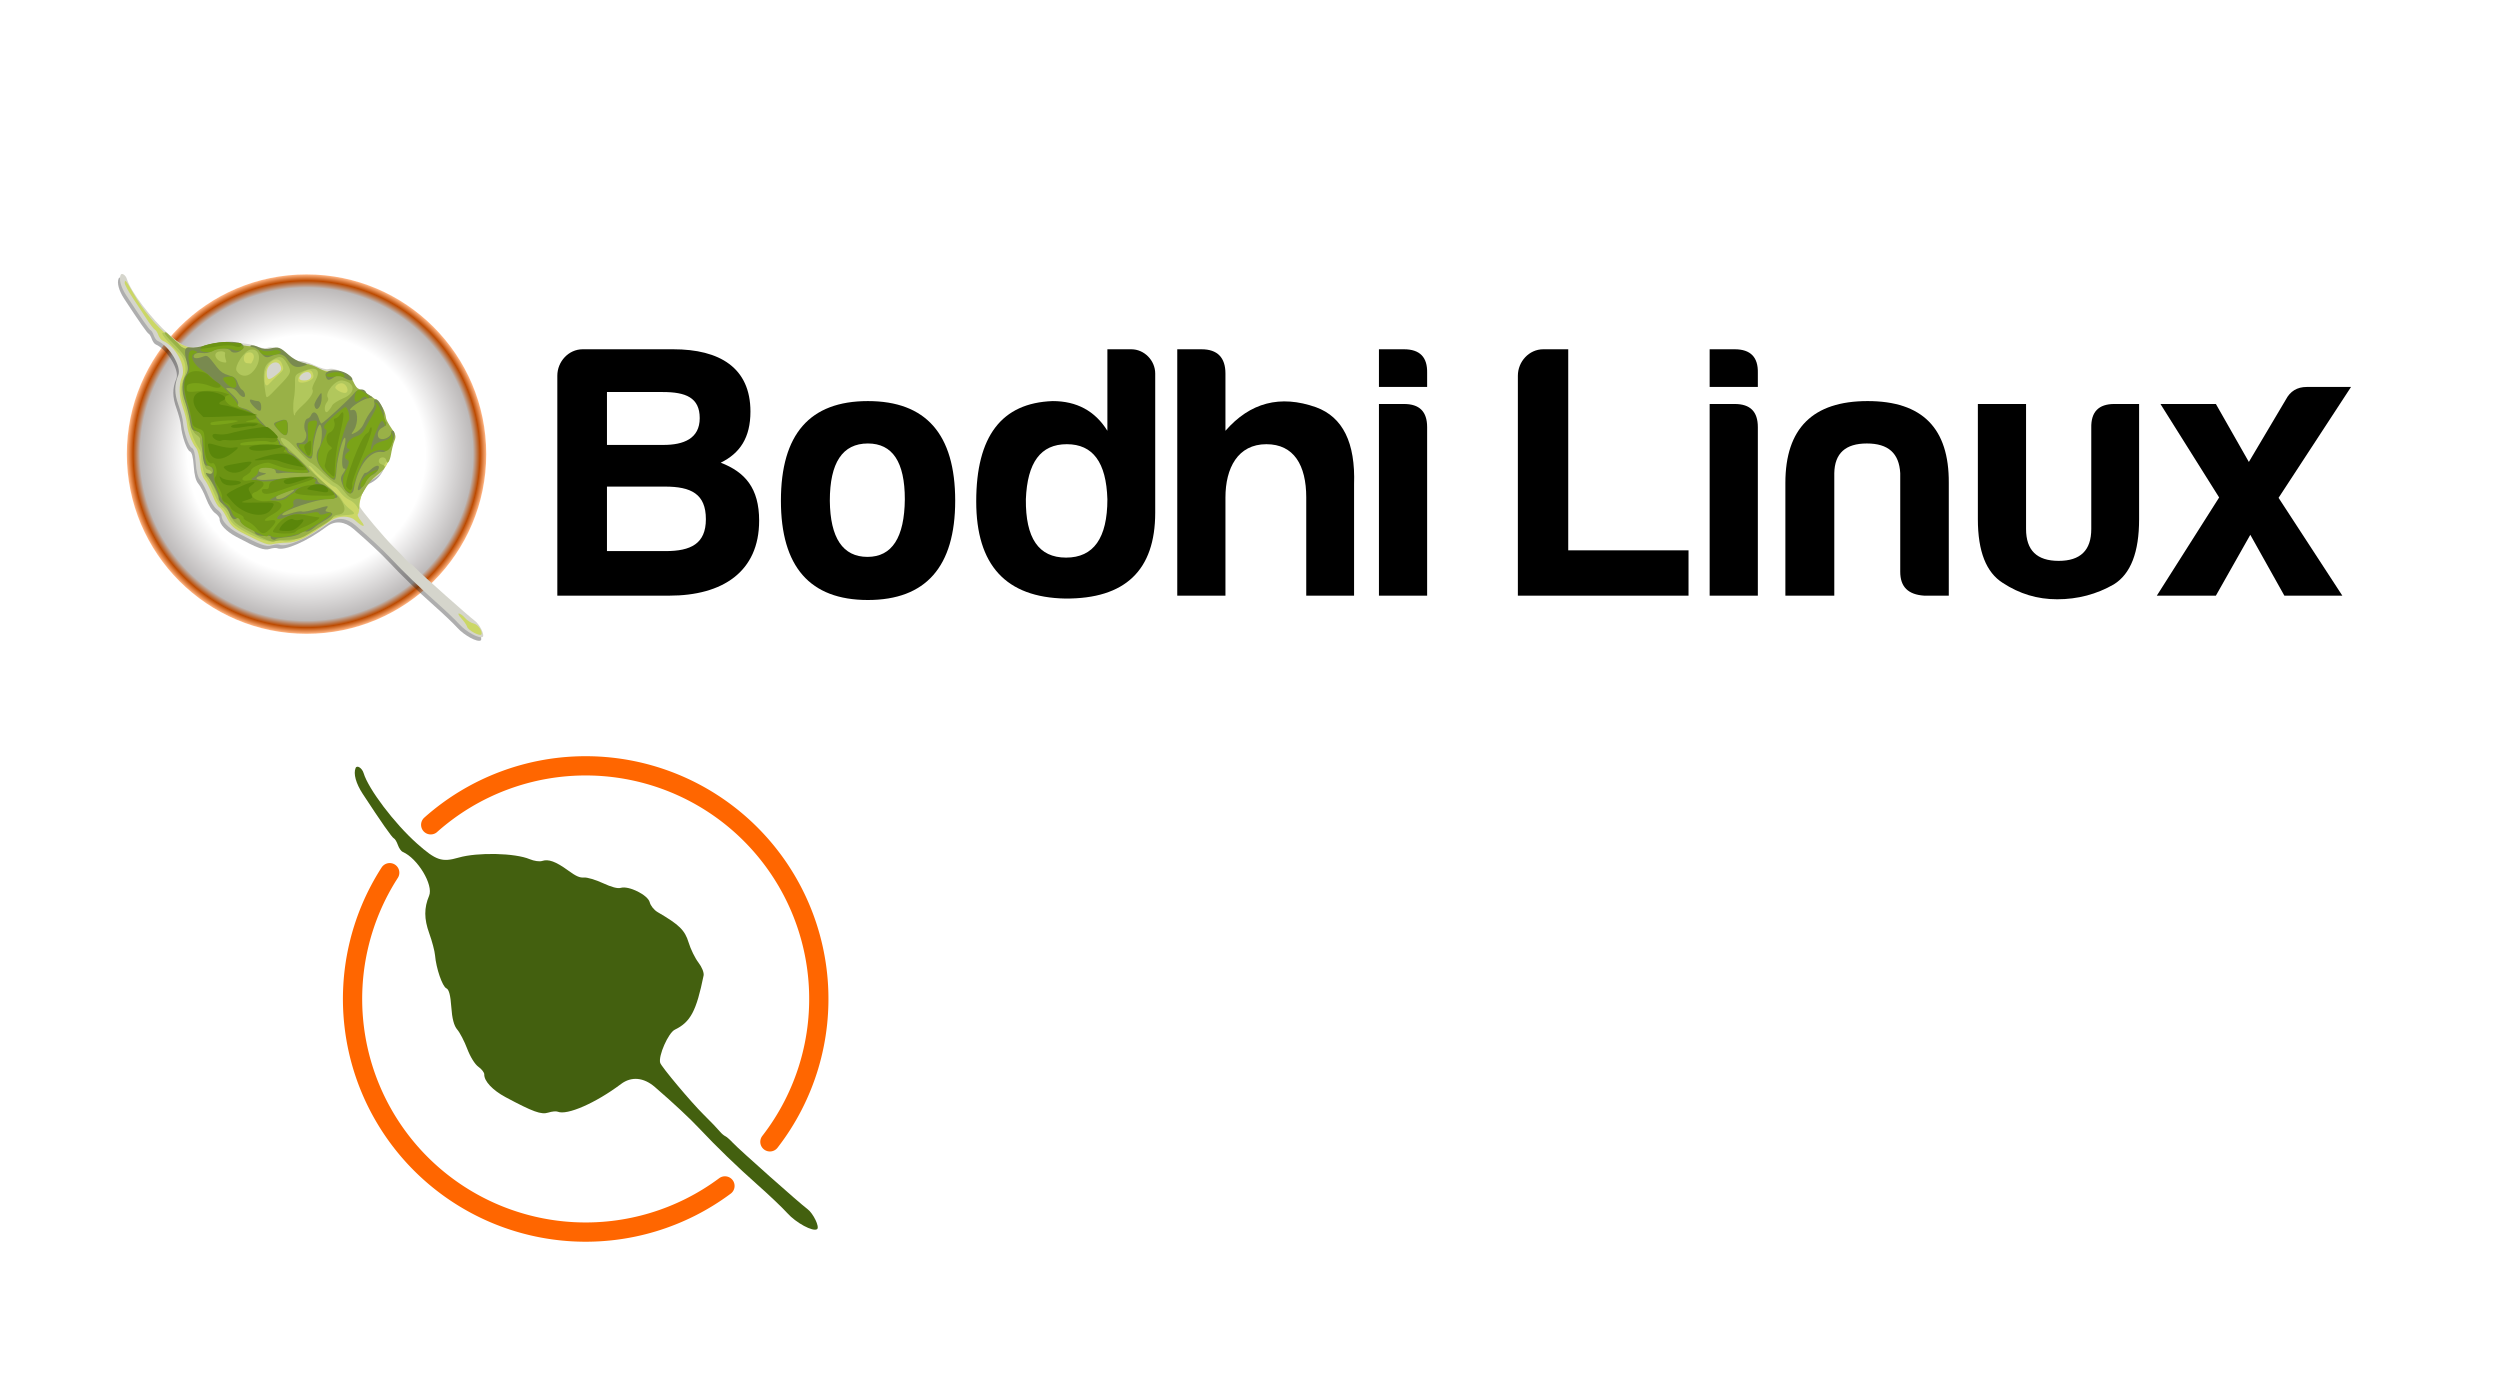 <?xml version="1.0" encoding="UTF-8" standalone="no"?>
<!-- Created with Inkscape (http://www.inkscape.org/) -->

<svg
   xmlns:dc="http://purl.org/dc/elements/1.1/"
   xmlns:cc="http://creativecommons.org/ns#"
   xmlns:rdf="http://www.w3.org/1999/02/22-rdf-syntax-ns#"
   xmlns:svg="http://www.w3.org/2000/svg"
   xmlns="http://www.w3.org/2000/svg"
   xmlns:xlink="http://www.w3.org/1999/xlink"
   xmlns:sodipodi="http://sodipodi.sourceforge.net/DTD/sodipodi-0.dtd"
   xmlns:inkscape="http://www.inkscape.org/namespaces/inkscape"
   sodipodi:docname="bodhi linux.svg"
   inkscape:version="0.92.3 (2405546, 2018-03-11)"
   version="1.1"
   id="svg2"
   height="500"
   width="900"
   inkscape:export-filename="/home/jarope/Dropbox/BODHISITE/images/footnavbg.png"
   inkscape:export-xdpi="90"
   inkscape:export-ydpi="90">
  <sodipodi:namedview
     id="base"
     pagecolor="#ffffff"
     bordercolor="#666666"
     borderopacity="1.0"
     inkscape:pageopacity="0.0"
     inkscape:pageshadow="2"
     inkscape:zoom="0.30764551"
     inkscape:cx="802.65745"
     inkscape:cy="-6.3444481"
     inkscape:document-units="px"
     inkscape:current-layer="layer1"
     showgrid="false"
     inkscape:window-width="1600"
     inkscape:window-height="840"
     inkscape:window-x="0"
     inkscape:window-y="0"
     inkscape:window-maximized="1"
     inkscape:showpageshadow="false"
     fit-margin-top="0"
     fit-margin-left="0"
     fit-margin-right="0"
     fit-margin-bottom="0"
     inkscape:snap-global="false" />
  <defs
     id="defs4">
    <linearGradient
       inkscape:collect="always"
       id="linearGradient6364">
      <stop
         style="stop-color:#798a4f;stop-opacity:1"
         offset="0"
         id="stop6366" />
      <stop
         style="stop-color:#cbd766;stop-opacity:1"
         offset="1"
         id="stop6368" />
    </linearGradient>
    <linearGradient
       inkscape:collect="always"
       id="linearGradient6356">
      <stop
         style="stop-color:#5a860a;stop-opacity:1"
         offset="0"
         id="stop6358" />
      <stop
         style="stop-color:#b1c75c;stop-opacity:1"
         offset="1"
         id="stop6360" />
    </linearGradient>
    <linearGradient
       id="linearGradient6296">
      <stop
         style="stop-color:#f27b0f;stop-opacity:1"
         offset="0"
         id="stop6298" />
      <stop
         style="stop-color:#ffd300;stop-opacity:1"
         offset="1"
         id="stop6300" />
    </linearGradient>
    <linearGradient
       id="linearGradient4482">
      <stop
         id="stop4486"
         offset="0"
         style="stop-color:#3c5c24;stop-opacity:1" />
      <stop
         style="stop-color:#6ac1a4;stop-opacity:1;"
         offset="0.55"
         id="stop4490" />
      <stop
         style="stop-color:#35e0b0;stop-opacity:1;"
         offset="0.59"
         id="stop4500" />
      <stop
         id="stop4498"
         offset="0.63"
         style="stop-color:#01ffbc;stop-opacity:1;" />
      <stop
         style="stop-color:#81c6c5;stop-opacity:1;"
         offset="0.783"
         id="stop4492" />
      <stop
         style="stop-color:#617f7b;stop-opacity:1;"
         offset="0.887"
         id="stop4494" />
      <stop
         style="stop-color:#87e012;stop-opacity:1;"
         offset="0.889"
         id="stop4496" />
      <stop
         id="stop4484"
         offset="1"
         style="stop-color:#90846c;stop-opacity:1" />
    </linearGradient>
    <linearGradient
       inkscape:collect="always"
       id="linearGradient4327">
      <stop
         id="stop4329"
         offset="0"
         style="stop-color:#90846c;stop-opacity:1" />
      <stop
         style="stop-color:#ffffff;stop-opacity:1"
         offset="0.535"
         id="stop4331" />
      <stop
         style="stop-color:#bdbaba;stop-opacity:1"
         offset="0.535"
         id="stop4333" />
      <stop
         id="stop4335"
         offset="0.751"
         style="stop-color:#bc4a00;stop-opacity:1" />
      <stop
         id="stop4337"
         offset="1"
         style="stop-color:#3c5c24;stop-opacity:1" />
    </linearGradient>
    <linearGradient
       id="linearGradient4228"
       inkscape:collect="always">
      <stop
         style="stop-color:#90846c;stop-opacity:1"
         offset="0"
         id="stop4230" />
      <stop
         id="stop4232"
         offset="0.535"
         style="stop-color:#ffffff;stop-opacity:1" />
      <stop
         id="stop4234"
         offset="0.535"
         style="stop-color:#bdbaba;stop-opacity:1" />
      <stop
         style="stop-color:#bc4a00;stop-opacity:1"
         offset="0.965"
         id="stop4236" />
      <stop
         style="stop-color:#3c5c24;stop-opacity:1"
         offset="1"
         id="stop4238" />
    </linearGradient>
    <linearGradient
       inkscape:collect="always"
       id="linearGradient8072">
      <stop
         style="stop-color:#9c1bc5;stop-opacity:1"
         offset="0"
         id="stop8074" />
      <stop
         style="stop-color:#8e8efb;stop-opacity:1"
         offset="1"
         id="stop8076" />
    </linearGradient>
    <linearGradient
       id="linearGradient4658"
       inkscape:collect="always">
      <stop
         id="stop4660"
         offset="0"
         style="stop-color:#ffffff;stop-opacity:1" />
      <stop
         id="stop4662"
         offset="1"
         style="stop-color:#1838c0;stop-opacity:0;" />
    </linearGradient>
    <linearGradient
       id="linearGradient4625"
       inkscape:collect="always">
      <stop
         id="stop4627"
         offset="0"
         style="stop-color:#978121;stop-opacity:1" />
      <stop
         style="stop-color:#32220b;stop-opacity:1"
         offset="0.206"
         id="stop4629" />
      <stop
         id="stop4631"
         offset="1"
         style="stop-color:#a69134;stop-opacity:1" />
    </linearGradient>
    <linearGradient
       inkscape:collect="always"
       id="linearGradient3974">
      <stop
         style="stop-color:#c2b990;stop-opacity:1"
         offset="0"
         id="stop3976" />
      <stop
         id="stop3982"
         offset="0.202"
         style="stop-color:#775830;stop-opacity:1" />
      <stop
         style="stop-color:#a69134;stop-opacity:1"
         offset="1"
         id="stop3978" />
    </linearGradient>
    <linearGradient
       inkscape:collect="always"
       id="linearGradient3915">
      <stop
         style="stop-color:#200f00;stop-opacity:1"
         offset="0"
         id="stop3917" />
      <stop
         style="stop-color:#66480e;stop-opacity:1"
         offset="1"
         id="stop3919" />
    </linearGradient>
    <linearGradient
       id="linearGradient3895">
      <stop
         id="stop3899"
         offset="0"
         style="stop-color:#ffffff;stop-opacity:1" />
      <stop
         style="stop-color:#ffffff;stop-opacity:1"
         offset="0.661"
         id="stop3969" />
      <stop
         style="stop-color:#bdbaba;stop-opacity:1"
         offset="0.926"
         id="stop3911" />
      <stop
         id="stop3913"
         offset="0.965"
         style="stop-color:#bc4a00;stop-opacity:1" />
      <stop
         id="stop3897"
         offset="1"
         style="stop-color:#ffb685;stop-opacity:1" />
    </linearGradient>
    <linearGradient
       inkscape:collect="always"
       xlink:href="#linearGradient3915"
       id="linearGradient3921"
       x1="279.532"
       y1="490.701"
       x2="466.848"
       y2="567.634"
       gradientUnits="userSpaceOnUse" />
    <linearGradient
       gradientTransform="translate(-1160.433,-46.866)"
       inkscape:collect="always"
       xlink:href="#linearGradient3974"
       id="linearGradient3980"
       x1="371.844"
       y1="598.568"
       x2="372.401"
       y2="482.611"
       gradientUnits="userSpaceOnUse" />
    <linearGradient
       y2="496.735"
       x2="370.989"
       y1="598.568"
       x1="371.844"
       gradientTransform="translate(-1221.461,-349.802)"
       gradientUnits="userSpaceOnUse"
       id="linearGradient4623"
       xlink:href="#linearGradient4625"
       inkscape:collect="always" />
    <linearGradient
       gradientTransform="translate(-1091.009,-467.99)"
       gradientUnits="userSpaceOnUse"
       y2="611.399"
       x2="211.75"
       y1="723.789"
       x1="212.709"
       id="linearGradient4639"
       xlink:href="#linearGradient4625"
       inkscape:collect="always" />
    <linearGradient
       inkscape:collect="always"
       xlink:href="#linearGradient8072"
       id="linearGradient8078"
       x1="155.798"
       y1="615.98"
       x2="200.731"
       y2="608.654"
       gradientUnits="userSpaceOnUse" />
    <linearGradient
       inkscape:collect="always"
       xlink:href="#linearGradient8072"
       id="linearGradient8102"
       gradientUnits="userSpaceOnUse"
       x1="155.798"
       y1="615.98"
       x2="200.731"
       y2="608.654" />
    <radialGradient
       inkscape:collect="always"
       xlink:href="#linearGradient4658"
       id="radialGradient8104"
       gradientUnits="userSpaceOnUse"
       gradientTransform="matrix(-0.511,0.633,-0.954,-0.77,1010.836,959.734)"
       cx="261.429"
       cy="640.093"
       fx="261.429"
       fy="640.093"
       r="37.912" />
    <linearGradient
       inkscape:collect="always"
       xlink:href="#linearGradient4228"
       id="linearGradient4226"
       x1="276.014"
       y1="527.582"
       x2="467.428"
       y2="527.582"
       gradientUnits="userSpaceOnUse" />
    <linearGradient
       inkscape:collect="always"
       xlink:href="#linearGradient4327"
       id="linearGradient4325"
       gradientUnits="userSpaceOnUse"
       x1="273.698"
       y1="511.804"
       x2="468.401"
       y2="554.556" />
    <linearGradient
       inkscape:collect="always"
       xlink:href="#linearGradient4327"
       id="linearGradient4681"
       gradientUnits="userSpaceOnUse"
       x1="273.698"
       y1="511.804"
       x2="468.401"
       y2="554.556" />
    <linearGradient
       inkscape:collect="always"
       xlink:href="#linearGradient4327"
       id="linearGradient4683"
       gradientUnits="userSpaceOnUse"
       x1="273.698"
       y1="511.804"
       x2="468.401"
       y2="554.556" />
    <linearGradient
       inkscape:collect="always"
       xlink:href="#linearGradient4327"
       id="linearGradient4702"
       gradientUnits="userSpaceOnUse"
       x1="273.698"
       y1="511.804"
       x2="468.401"
       y2="554.556" />
    <linearGradient
       inkscape:collect="always"
       xlink:href="#linearGradient4327"
       id="linearGradient4790"
       gradientUnits="userSpaceOnUse"
       x1="273.698"
       y1="511.804"
       x2="468.401"
       y2="554.556" />
    <linearGradient
       inkscape:collect="always"
       xlink:href="#linearGradient4327"
       id="linearGradient4792"
       gradientUnits="userSpaceOnUse"
       x1="273.698"
       y1="511.804"
       x2="468.401"
       y2="554.556" />
    <linearGradient
       inkscape:collect="always"
       xlink:href="#linearGradient4327"
       id="linearGradient4835"
       gradientUnits="userSpaceOnUse"
       x1="273.698"
       y1="511.804"
       x2="468.401"
       y2="554.556" />
    <linearGradient
       inkscape:collect="always"
       xlink:href="#linearGradient4327"
       id="linearGradient5023"
       gradientUnits="userSpaceOnUse"
       x1="273.698"
       y1="511.804"
       x2="468.401"
       y2="554.556" />
    <linearGradient
       inkscape:collect="always"
       xlink:href="#linearGradient4327"
       id="linearGradient5043"
       gradientUnits="userSpaceOnUse"
       x1="273.698"
       y1="511.804"
       x2="468.401"
       y2="554.556" />
    <linearGradient
       gradientUnits="userSpaceOnUse"
       y2="825.594"
       x2="382.672"
       y1="173.625"
       x1="382.672"
       id="linearGradient3145"
       xlink:href="#linearGradient3139"
       inkscape:collect="always" />
    <clipPath
       id="clipPath6870"
       clipPathUnits="userSpaceOnUse">
      <path
         style="font-size:12px;opacity:0.063;fill:#000000;fill-opacity:1;fill-rule:evenodd;stroke:none"
         d="m 381.938,173.625 c -4.213,42.133 -10.036,69.831 -25.844,78.531 -17.277,-5.229 -28.692,-31.132 -41.531,-71.5 4.555,41.778 4.611,69.968 -8.75,81.906 -17.788,-1.978 -34.127,-24.954 -54.719,-61.531 13.056,40.284 18.833,67.999 7.844,82.312 -17.924,2.15 -38.784,-16.96 -66.75,-48.781 21.048,36.619 32.423,62.466 24.75,78.75 -17.091,5.66 -41.401,-8.744 -75.219,-34.062 29.644,33.205 46.348,56.935 39.594,74.781 10.671,-14.253 11.887,-15.566 17.875,-22.094 5.589,-6.093 7.38,-7.961 18.344,-17.781 11.25,-9.858 13.269,-11.377 20.031,-16.219 6.907,-4.945 8.832,-6.279 22.562,-14.188 12.335,-6.91 14.789,-8.042 22.25,-11.312 7.678,-3.365 9.968,-4.301 24.5,-9.031 13.208,-4.167 15.872,-4.797 23.781,-6.469 8.26,-1.746 10.635,-2.201 26.125,-3.906 14.304,-1.403 16.961,-1.469 25.156,-1.469 8.858,0 10.627,0.01 28.344,1.781 13.102,1.467 15.923,1.984 23.688,3.625 8.063,1.704 10.59,2.321 24.5,6.719 13.8,4.499 16.247,5.479 23.781,8.781 7.461,3.27 9.915,4.402 22.25,11.312 13.731,7.909 15.656,9.243 22.562,14.188 6.763,4.842 8.781,6.361 20.031,16.219 10.964,9.82 12.754,11.689 18.344,17.781 5.988,6.528 7.204,7.841 17.875,22.094 -6.754,-17.846 9.95,-41.576 39.594,-74.781 -33.82,25.32 -58.127,39.726 -75.219,34.062 -7.658,-16.285 3.709,-42.143 24.75,-78.75 -27.95,31.804 -48.802,50.937 -66.719,48.812 -11.026,-14.303 -5.254,-41.996 7.812,-82.312 -20.603,36.598 -36.95,59.545 -54.75,61.5 -13.328,-11.955 -13.27,-40.131 -8.719,-81.875 -12.946,40.705 -24.449,66.669 -41.969,71.594 -16.04,-8.509 -21.916,-36.282 -26.156,-78.688 z m -1.25,100 c -73.335,1.047 -144.478,37.473 -186.656,100.094 -64.58,97.083 -49.121,239.603 62.406,315.125 97.527,64.428 188.994,36.13 245.031,5.031 l -28,-48 c -60.4,31.845 -131.157,35.662 -185.688,-1.438 -83.858,-55.543 -100.353,-164.681 -48.688,-241.094 50.833,-76.698 156.023,-100.069 239.219,-45.125 87.582,59.382 82.488,162.543 60.781,208.719 -9.589,-6.596 -19.192,-13.185 -28.781,-19.781 24.996,-64.762 -0.445,-128.678 -50.5,-162.188 C 400.924,345.546 315.439,352.246 267.625,423.5 c -9.348,14.134 -9.362,14.155 -14.531,28.062 l 298.094,199 c 12.334,-12.843 12.334,-12.847 20.219,-24.625 67.018,-100.111 43.684,-243.629 -62.125,-314 C 469.46,285.106 424.688,272.997 380.688,273.625 Z M 584.031,645.156 C 573.36,659.409 572.176,660.722 566.188,667.25 c -5.676,6.187 -7.375,7.951 -18.812,18.188 -10.789,9.446 -12.935,11.046 -19.594,15.812 -6.51,4.66 -8.817,6.244 -20.5,13 -14.455,8.128 -16.404,9.002 -24.312,12.469 -7.532,3.301 -9.958,4.316 -23.75,8.812 -13.918,4.4 -16.467,5.015 -24.531,6.719 -7.851,1.659 -10.6,2.151 -24.094,3.656 -17.214,1.718 -19.139,1.719 -27.906,1.719 -8.345,0 -10.851,-0.05 -25.875,-1.531 -14.781,-1.634 -17.286,-2.097 -25.406,-3.812 -8.065,-1.704 -10.613,-2.319 -24.531,-6.719 -13.792,-4.497 -16.218,-5.48 -23.75,-8.781 -7.612,-3.336 -9.917,-4.415 -22.938,-11.719 -13.027,-7.512 -15.13,-8.93 -21.906,-13.781 -6.763,-4.842 -8.781,-6.361 -20.031,-16.219 -10.964,-9.82 -12.754,-11.689 -18.344,-17.781 -5.988,-6.528 -7.173,-7.841 -17.844,-22.094 6.754,17.846 -9.95,41.576 -39.594,74.781 33.795,-25.302 58.098,-39.724 75.188,-34.094 7.686,16.283 -3.696,42.152 -24.75,78.781 27.974,-31.83 48.854,-50.943 66.781,-48.781 10.982,14.315 5.178,42.035 -7.875,82.312 20.603,-36.598 36.95,-59.576 54.75,-61.531 13.328,11.955 13.27,40.163 8.719,81.906 12.835,-40.356 24.263,-66.26 41.531,-71.5 15.826,8.685 21.66,36.376 25.875,78.531 4.241,-42.406 10.116,-70.179 26.156,-78.688 17.515,4.93 29.025,30.895 41.969,71.594 -4.55,-41.74 -4.637,-69.918 8.688,-81.875 17.802,1.95 34.144,24.898 54.75,61.5 -13.064,-40.31 -18.831,-68.008 -7.812,-82.312 17.92,-2.136 38.761,17.001 66.719,48.812 -21.041,-36.607 -32.408,-62.465 -24.75,-78.75 17.091,-5.663 41.399,8.742 75.219,34.062 -29.644,-33.205 -46.348,-56.935 -39.594,-74.781 z"
         id="path6872"
         inkscape:connector-curvature="0" />
    </clipPath>
    <radialGradient
       id="radialGradient620"
       xlink:href="#linearGradient564" />
    <radialGradient
       fy="0.5"
       fx="0.5"
       r="0.5"
       cy="0.5"
       cx="0.5"
       id="radialGradient568"
       xlink:href="#linearGradient564" />
    <linearGradient
       id="linearGradient567"
       xlink:href="#linearGradient564" />
    <linearGradient
       id="linearGradient564">
      <stop
         id="stop565"
         offset="0"
         style="stop-color:#000;stop-opacity:1;" />
      <stop
         id="stop566"
         offset="1"
         style="stop-color:#fff;stop-opacity:1;" />
    </linearGradient>
    <linearGradient
       id="linearGradient3139">
      <stop
         id="stop3141"
         offset="0"
         style="stop-color:#ffffff;stop-opacity:1;" />
      <stop
         id="stop3143"
         offset="1"
         style="stop-color:#f8f8f8;stop-opacity:1;" />
    </linearGradient>
    <linearGradient
       inkscape:collect="always"
       xlink:href="#linearGradient4658"
       id="linearGradient4454"
       gradientUnits="userSpaceOnUse"
       x1="-262.03"
       y1="907.409"
       x2="-259.973"
       y2="925.409" />
    <linearGradient
       inkscape:collect="always"
       xlink:href="#linearGradient4658"
       id="linearGradient4456"
       gradientUnits="userSpaceOnUse"
       x1="-262.03"
       y1="907.409"
       x2="-259.973"
       y2="925.409" />
    <linearGradient
       inkscape:collect="always"
       xlink:href="#linearGradient4658"
       id="linearGradient4458"
       gradientUnits="userSpaceOnUse"
       x1="-262.03"
       y1="907.409"
       x2="-259.973"
       y2="925.409" />
    <linearGradient
       inkscape:collect="always"
       xlink:href="#linearGradient4658"
       id="linearGradient4460"
       gradientUnits="userSpaceOnUse"
       x1="-262.03"
       y1="907.409"
       x2="-259.973"
       y2="925.409" />
    <linearGradient
       inkscape:collect="always"
       xlink:href="#linearGradient4658"
       id="linearGradient4631"
       gradientUnits="userSpaceOnUse"
       gradientTransform="matrix(1.668,0,0,1.682,256.891,-560.82)"
       x1="-388.347"
       y1="819.684"
       x2="-385.568"
       y2="822.023" />
    <linearGradient
       inkscape:collect="always"
       xlink:href="#linearGradient4658"
       id="linearGradient4633"
       gradientUnits="userSpaceOnUse"
       gradientTransform="matrix(1.668,0,0,1.682,256.891,-560.82)"
       x1="-388.347"
       y1="819.684"
       x2="-385.568"
       y2="822.023" />
    <linearGradient
       inkscape:collect="always"
       xlink:href="#linearGradient4658"
       id="linearGradient4635"
       gradientUnits="userSpaceOnUse"
       gradientTransform="matrix(1.668,0,0,1.682,256.891,-560.82)"
       x1="-388.347"
       y1="819.684"
       x2="-385.568"
       y2="822.023" />
    <linearGradient
       inkscape:collect="always"
       xlink:href="#linearGradient4658"
       id="linearGradient4637"
       gradientUnits="userSpaceOnUse"
       gradientTransform="matrix(1.668,0,0,1.682,256.891,-560.82)"
       x1="-388.347"
       y1="819.684"
       x2="-385.568"
       y2="822.023" />
    <linearGradient
       inkscape:collect="always"
       xlink:href="#linearGradient4658"
       id="linearGradient4640"
       gradientUnits="userSpaceOnUse"
       x1="-262.03"
       y1="907.409"
       x2="-259.973"
       y2="925.409" />
    <linearGradient
       inkscape:collect="always"
       xlink:href="#linearGradient4658"
       id="linearGradient4642"
       gradientUnits="userSpaceOnUse"
       x1="-262.03"
       y1="907.409"
       x2="-259.973"
       y2="925.409" />
    <linearGradient
       inkscape:collect="always"
       xlink:href="#linearGradient4658"
       id="linearGradient4644"
       gradientUnits="userSpaceOnUse"
       x1="-262.03"
       y1="907.409"
       x2="-259.973"
       y2="925.409" />
    <linearGradient
       inkscape:collect="always"
       xlink:href="#linearGradient4658"
       id="linearGradient4646"
       gradientUnits="userSpaceOnUse"
       x1="-262.03"
       y1="907.409"
       x2="-259.973"
       y2="925.409" />
    <linearGradient
       inkscape:collect="always"
       xlink:href="#linearGradient4327"
       id="linearGradient6054"
       gradientUnits="userSpaceOnUse"
       x1="273.698"
       y1="511.804"
       x2="468.401"
       y2="554.556" />
    <radialGradient
       gradientUnits="userSpaceOnUse"
       gradientTransform="matrix(-3.618,0,0,-1.874,1767.058,306.413)"
       r="240.953"
       fy="70.859"
       fx="382.672"
       cy="70.859"
       cx="382.672"
       id="radialGradient3241"
       xlink:href="#linearGradient3262"
       inkscape:collect="always" />
    <linearGradient
       gradientUnits="userSpaceOnUse"
       y2="706.513"
       x2="580.93"
       y1="653.381"
       x1="580.93"
       id="linearGradient3706"
       xlink:href="#linearGradient3262"
       inkscape:collect="always" />
    <linearGradient
       gradientUnits="userSpaceOnUse"
       y2="701.688"
       x2="186.598"
       y1="653.094"
       x1="186.598"
       id="linearGradient3704"
       xlink:href="#linearGradient3509"
       inkscape:collect="always" />
    <linearGradient
       gradientUnits="userSpaceOnUse"
       y2="748.354"
       x2="546.108"
       y1="690.369"
       x1="543.889"
       id="linearGradient3702"
       xlink:href="#linearGradient3509"
       inkscape:collect="always" />
    <linearGradient
       gradientUnits="userSpaceOnUse"
       y2="742.419"
       x2="221.639"
       y1="690.281"
       x1="221.066"
       id="linearGradient3700"
       xlink:href="#linearGradient3509"
       inkscape:collect="always" />
    <linearGradient
       gradientUnits="userSpaceOnUse"
       y2="773.816"
       x2="504.248"
       y1="722.675"
       x1="498.719"
       id="linearGradient3698"
       xlink:href="#linearGradient3509"
       inkscape:collect="always" />
    <linearGradient
       gradientUnits="userSpaceOnUse"
       y2="775.992"
       x2="262.1"
       y1="719.531"
       x1="263.92"
       id="linearGradient3696"
       xlink:href="#linearGradient3509"
       inkscape:collect="always" />
    <linearGradient
       gradientUnits="userSpaceOnUse"
       y2="781.101"
       x2="318.112"
       y1="739.156"
       x1="315.324"
       id="linearGradient3694"
       xlink:href="#linearGradient3509"
       inkscape:collect="always" />
    <linearGradient
       gradientUnits="userSpaceOnUse"
       y2="770.085"
       x2="439.752"
       y1="743.75"
       x1="433.342"
       id="linearGradient3692"
       xlink:href="#linearGradient3509"
       inkscape:collect="always" />
    <linearGradient
       gradientUnits="userSpaceOnUse"
       y2="779.82"
       x2="382.351"
       y1="749.875"
       x1="382.351"
       id="linearGradient3690"
       xlink:href="#linearGradient3509"
       inkscape:collect="always" />
    <linearGradient
       gradientUnits="userSpaceOnUse"
       y2="319.746"
       x2="558.266"
       y1="291.875"
       x1="609.406"
       id="linearGradient3658"
       xlink:href="#linearGradient3509"
       inkscape:collect="always" />
    <linearGradient
       gradientUnits="userSpaceOnUse"
       y2="285.781"
       x2="514.25"
       y1="249.844"
       x1="560.277"
       id="linearGradient3650"
       xlink:href="#linearGradient3509"
       inkscape:collect="always" />
    <linearGradient
       gradientUnits="userSpaceOnUse"
       y2="264.981"
       x2="475.691"
       y1="218.188"
       x1="506.375"
       id="linearGradient3640"
       xlink:href="#linearGradient3509"
       inkscape:collect="always" />
    <linearGradient
       gradientUnits="userSpaceOnUse"
       y2="315.246"
       x2="210.605"
       y1="291.527"
       x1="154.621"
       id="linearGradient3630"
       xlink:href="#linearGradient3509"
       inkscape:collect="always" />
    <linearGradient
       gradientUnits="userSpaceOnUse"
       y2="286.281"
       x2="245.951"
       y1="249.442"
       x1="202.38"
       id="linearGradient3612"
       xlink:href="#linearGradient3509"
       inkscape:collect="always" />
    <linearGradient
       gradientUnits="userSpaceOnUse"
       y2="240.825"
       x2="300.719"
       y1="240.825"
       x1="257.731"
       id="linearGradient3604"
       xlink:href="#linearGradient3509"
       inkscape:collect="always" />
    <linearGradient
       gradientUnits="userSpaceOnUse"
       y2="255.816"
       x2="438.592"
       y1="198.449"
       x1="445.795"
       id="linearGradient3590"
       xlink:href="#linearGradient3509"
       inkscape:collect="always" />
    <linearGradient
       gradientUnits="userSpaceOnUse"
       y2="255.631"
       x2="318.867"
       y1="198.748"
       x1="318.694"
       id="linearGradient3582"
       xlink:href="#linearGradient3509"
       inkscape:collect="always" />
    <linearGradient
       gradientUnits="userSpaceOnUse"
       y2="247.909"
       x2="383.047"
       y1="191.939"
       x1="381.342"
       id="linearGradient3574"
       xlink:href="#linearGradient3509"
       inkscape:collect="always" />
    <linearGradient
       gradientUnits="userSpaceOnUse"
       y2="694.031"
       x2="499.219"
       y1="648.469"
       x1="472.219"
       id="linearGradient3566"
       xlink:href="#linearGradient3509"
       inkscape:collect="always" />
    <linearGradient
       gradientUnits="userSpaceOnUse"
       y2="457.546"
       x2="232.289"
       y1="670.633"
       x1="419.641"
       id="linearGradient3558"
       xlink:href="#linearGradient3509"
       inkscape:collect="always" />
    <radialGradient
       gradientUnits="userSpaceOnUse"
       gradientTransform="matrix(0.535,-0.845,1,0.633,-314.841,648.569)"
       r="17.516"
       fy="558.965"
       fx="524.922"
       cy="558.965"
       cx="524.922"
       id="radialGradient3550"
       xlink:href="#linearGradient3509"
       inkscape:collect="always" />
    <linearGradient
       gradientUnits="userSpaceOnUse"
       y2="542.24"
       x2="386.752"
       y1="362.863"
       x1="386.752"
       id="linearGradient3542"
       xlink:href="#linearGradient3509"
       inkscape:collect="always" />
    <linearGradient
       gradientUnits="userSpaceOnUse"
       y2="557.28"
       x2="382.55"
       y1="280.106"
       x1="382.55"
       id="linearGradient3532"
       xlink:href="#linearGradient3509"
       inkscape:collect="always" />
    <clipPath
       id="clipPath3311"
       clipPathUnits="userSpaceOnUse">
      <path
         style="font-size:12px;fill:#000000;fill-opacity:1;fill-rule:evenodd;stroke:none"
         d="m 381.938,173.625 c -4.213,42.133 -10.036,69.831 -25.844,78.531 -17.277,-5.229 -28.692,-31.132 -41.531,-71.5 4.555,41.778 4.611,69.968 -8.75,81.906 -17.788,-1.978 -34.127,-24.954 -54.719,-61.531 13.056,40.284 18.833,67.999 7.844,82.312 -17.924,2.15 -38.784,-16.96 -66.75,-48.781 21.064,36.647 32.427,62.5 24.719,78.781 -17.09,5.605 -41.411,-8.806 -75.188,-34.094 29.644,33.205 46.348,56.935 39.594,74.781 10.671,-14.253 11.887,-15.566 17.875,-22.094 5.589,-6.093 7.38,-7.961 18.344,-17.781 11.25,-9.858 13.269,-11.377 20.031,-16.219 6.907,-4.945 8.832,-6.279 22.562,-14.188 12.335,-6.91 14.789,-8.042 22.25,-11.312 7.678,-3.365 9.968,-4.301 24.5,-9.031 13.208,-4.167 15.872,-4.797 23.781,-6.469 8.26,-1.746 10.635,-2.201 26.125,-3.906 14.304,-1.403 16.961,-1.469 25.156,-1.469 8.858,0 10.627,0.01 28.344,1.781 13.102,1.467 15.923,1.984 23.688,3.625 8.063,1.704 10.59,2.321 24.5,6.719 13.8,4.499 16.247,5.479 23.781,8.781 7.461,3.27 9.915,4.402 22.25,11.312 13.731,7.909 15.656,9.243 22.562,14.188 6.763,4.842 8.781,6.361 20.031,16.219 10.964,9.82 12.754,11.689 18.344,17.781 5.988,6.528 7.204,7.841 17.875,22.094 -6.754,-17.846 9.95,-41.576 39.594,-74.781 -33.82,25.32 -58.127,39.726 -75.219,34.062 -7.658,-16.285 3.709,-42.143 24.75,-78.75 -27.95,31.804 -48.802,50.937 -66.719,48.812 -11.026,-14.303 -5.254,-41.996 7.812,-82.312 -20.603,36.598 -36.95,59.545 -54.75,61.5 -13.328,-11.955 -13.27,-40.131 -8.719,-81.875 -12.946,40.705 -24.449,66.669 -41.969,71.594 -16.04,-8.509 -21.916,-36.282 -26.156,-78.688 z m 2.875,99.969 c -1.376,-0.005 -2.75,0.012 -4.125,0.031 -73.335,1.047 -144.478,37.473 -186.656,100.094 -64.58,97.083 -49.121,239.603 62.406,315.125 97.527,64.428 188.994,36.13 245.031,5.031 l -28,-48 c -60.4,31.845 -131.157,35.662 -185.688,-1.438 -83.858,-55.543 -100.353,-164.681 -48.688,-241.094 50.833,-76.698 156.023,-100.069 239.219,-45.125 87.582,59.382 82.488,162.543 60.781,208.719 -9.589,-6.596 -19.192,-13.185 -28.781,-19.781 24.996,-64.762 -0.445,-128.678 -50.5,-162.188 C 400.924,345.546 315.439,352.246 267.625,423.5 c -9.348,14.134 -9.362,14.155 -14.531,28.062 l 298.094,199 c 12.334,-12.843 12.334,-12.847 20.219,-24.625 67.018,-100.111 43.684,-243.629 -62.125,-314 -38.577,-25.993 -81.802,-38.179 -124.469,-38.344 z m 199.219,371.562 C 573.36,659.409 572.176,660.722 566.188,667.25 c -5.676,6.187 -7.375,7.951 -18.812,18.188 -10.789,9.446 -12.935,11.046 -19.594,15.812 -6.51,4.66 -8.817,6.244 -20.5,13 -14.455,8.128 -16.404,9.002 -24.312,12.469 -7.532,3.301 -9.958,4.316 -23.75,8.812 -13.918,4.4 -16.467,5.015 -24.531,6.719 -7.851,1.659 -10.6,2.151 -24.094,3.656 -17.214,1.718 -19.139,1.719 -27.906,1.719 -8.345,0 -10.851,-0.05 -25.875,-1.531 -14.781,-1.634 -17.286,-2.097 -25.406,-3.812 -8.065,-1.704 -10.613,-2.319 -24.531,-6.719 -13.792,-4.497 -16.218,-5.48 -23.75,-8.781 -7.612,-3.336 -9.917,-4.415 -22.938,-11.719 -13.027,-7.512 -15.13,-8.93 -21.906,-13.781 -6.763,-4.842 -8.781,-6.361 -20.031,-16.219 -10.964,-9.82 -12.754,-11.689 -18.344,-17.781 -5.988,-6.528 -7.173,-7.841 -17.844,-22.094 6.754,17.846 -9.95,41.576 -39.594,74.781 33.795,-25.302 58.098,-39.724 75.188,-34.094 7.686,16.283 -3.696,42.152 -24.75,78.781 27.974,-31.83 48.854,-50.943 66.781,-48.781 10.982,14.315 5.178,42.035 -7.875,82.312 20.603,-36.598 36.95,-59.576 54.75,-61.531 13.328,11.955 13.27,40.163 8.719,81.906 12.835,-40.356 24.263,-66.26 41.531,-71.5 15.826,8.685 21.66,36.376 25.875,78.531 4.241,-42.406 10.116,-70.179 26.156,-78.688 17.515,4.93 29.025,30.895 41.969,71.594 -4.55,-41.74 -4.637,-69.918 8.688,-81.875 17.802,1.95 34.144,24.898 54.75,61.5 -13.064,-40.31 -18.831,-68.008 -7.812,-82.312 17.92,-2.136 38.761,17.001 66.719,48.812 -21.041,-36.607 -32.408,-62.465 -24.75,-78.75 17.091,-5.663 41.399,8.742 75.219,34.062 -29.644,-33.205 -46.348,-56.935 -39.594,-74.781 z"
         id="path3313"
         inkscape:connector-curvature="0" />
    </clipPath>
    <clipPath
       id="clipPath3307"
       clipPathUnits="userSpaceOnUse">
      <path
         id="path3309"
         d="m 381.938,173.625 c -4.213,42.133 -10.036,69.831 -25.844,78.531 -17.277,-5.229 -28.692,-31.132 -41.531,-71.5 4.555,41.778 4.611,69.968 -8.75,81.906 -17.788,-1.978 -34.127,-24.954 -54.719,-61.531 13.056,40.284 18.833,67.999 7.844,82.312 -17.924,2.15 -38.784,-16.96 -66.75,-48.781 21.064,36.647 32.427,62.5 24.719,78.781 -17.09,5.605 -41.411,-8.806 -75.188,-34.094 29.644,33.205 46.348,56.935 39.594,74.781 10.671,-14.253 11.887,-15.566 17.875,-22.094 5.589,-6.093 7.38,-7.961 18.344,-17.781 11.25,-9.858 13.269,-11.377 20.031,-16.219 6.907,-4.945 8.832,-6.279 22.562,-14.188 12.335,-6.91 14.789,-8.042 22.25,-11.312 7.678,-3.365 9.968,-4.301 24.5,-9.031 13.208,-4.167 15.872,-4.797 23.781,-6.469 8.26,-1.746 10.635,-2.201 26.125,-3.906 14.304,-1.403 16.961,-1.469 25.156,-1.469 8.858,0 10.627,0.01 28.344,1.781 13.102,1.467 15.923,1.984 23.688,3.625 8.063,1.704 10.59,2.321 24.5,6.719 13.8,4.499 16.247,5.479 23.781,8.781 7.461,3.27 9.915,4.402 22.25,11.312 13.731,7.909 15.656,9.243 22.562,14.188 6.763,4.842 8.781,6.361 20.031,16.219 10.964,9.82 12.754,11.689 18.344,17.781 5.988,6.528 7.204,7.841 17.875,22.094 -6.754,-17.846 9.95,-41.576 39.594,-74.781 -33.82,25.32 -58.127,39.726 -75.219,34.062 -7.658,-16.285 3.709,-42.143 24.75,-78.75 -27.95,31.804 -48.802,50.937 -66.719,48.812 -11.026,-14.303 -5.254,-41.996 7.812,-82.312 -20.603,36.598 -36.95,59.545 -54.75,61.5 -13.328,-11.955 -13.27,-40.131 -8.719,-81.875 -12.946,40.705 -24.449,66.669 -41.969,71.594 -16.04,-8.509 -21.916,-36.282 -26.156,-78.688 z m 2.875,99.969 c -1.376,-0.005 -2.75,0.012 -4.125,0.031 -73.335,1.047 -144.478,37.473 -186.656,100.094 -64.58,97.083 -49.121,239.603 62.406,315.125 97.527,64.428 188.994,36.13 245.031,5.031 l -28,-48 c -60.4,31.845 -131.157,35.662 -185.688,-1.438 -83.858,-55.543 -100.353,-164.681 -48.688,-241.094 50.833,-76.698 156.023,-100.069 239.219,-45.125 87.582,59.382 82.488,162.543 60.781,208.719 -9.589,-6.596 -19.192,-13.185 -28.781,-19.781 24.996,-64.762 -0.445,-128.678 -50.5,-162.188 C 400.924,345.546 315.439,352.246 267.625,423.5 c -9.348,14.134 -9.362,14.155 -14.531,28.062 l 298.094,199 c 12.334,-12.843 12.334,-12.847 20.219,-24.625 67.018,-100.111 43.684,-243.629 -62.125,-314 -38.577,-25.993 -81.802,-38.179 -124.469,-38.344 z m 199.219,371.562 C 573.36,659.409 572.176,660.722 566.188,667.25 c -5.676,6.187 -7.375,7.951 -18.812,18.188 -10.789,9.446 -12.935,11.046 -19.594,15.812 -6.51,4.66 -8.817,6.244 -20.5,13 -14.455,8.128 -16.404,9.002 -24.312,12.469 -7.532,3.301 -9.958,4.316 -23.75,8.812 -13.918,4.4 -16.467,5.015 -24.531,6.719 -7.851,1.659 -10.6,2.151 -24.094,3.656 -17.214,1.718 -19.139,1.719 -27.906,1.719 -8.345,0 -10.851,-0.05 -25.875,-1.531 -14.781,-1.634 -17.286,-2.097 -25.406,-3.812 -8.065,-1.704 -10.613,-2.319 -24.531,-6.719 -13.792,-4.497 -16.218,-5.48 -23.75,-8.781 -7.612,-3.336 -9.917,-4.415 -22.938,-11.719 -13.027,-7.512 -15.13,-8.93 -21.906,-13.781 -6.763,-4.842 -8.781,-6.361 -20.031,-16.219 -10.964,-9.82 -12.754,-11.689 -18.344,-17.781 -5.988,-6.528 -7.173,-7.841 -17.844,-22.094 6.754,17.846 -9.95,41.576 -39.594,74.781 33.795,-25.302 58.098,-39.724 75.188,-34.094 7.686,16.283 -3.696,42.152 -24.75,78.781 27.974,-31.83 48.854,-50.943 66.781,-48.781 10.982,14.315 5.178,42.035 -7.875,82.312 20.603,-36.598 36.95,-59.576 54.75,-61.531 13.328,11.955 13.27,40.163 8.719,81.906 12.835,-40.356 24.263,-66.26 41.531,-71.5 15.826,8.685 21.66,36.376 25.875,78.531 4.241,-42.406 10.116,-70.179 26.156,-78.688 17.515,4.93 29.025,30.895 41.969,71.594 -4.55,-41.74 -4.637,-69.918 8.688,-81.875 17.802,1.95 34.144,24.898 54.75,61.5 -13.064,-40.31 -18.831,-68.008 -7.812,-82.312 17.92,-2.136 38.761,17.001 66.719,48.812 -21.041,-36.607 -32.408,-62.465 -24.75,-78.75 17.091,-5.663 41.399,8.742 75.219,34.062 -29.644,-33.205 -46.348,-56.935 -39.594,-74.781 z"
         style="font-size:12px;fill:#000000;fill-opacity:1;fill-rule:evenodd;stroke:none"
         inkscape:connector-curvature="0" />
    </clipPath>
    <radialGradient
       id="radialGradient620-5"
       xlink:href="#linearGradient564-8" />
    <radialGradient
       fy="0.5"
       fx="0.5"
       r="0.5"
       cy="0.5"
       cx="0.5"
       id="radialGradient568-7"
       xlink:href="#linearGradient564-8" />
    <linearGradient
       id="linearGradient567-9"
       xlink:href="#linearGradient564-8" />
    <linearGradient
       id="linearGradient564-8">
      <stop
         id="stop565-5"
         offset="0"
         style="stop-color:#000;stop-opacity:1;" />
      <stop
         id="stop566-2"
         offset="1"
         style="stop-color:#fff;stop-opacity:1;" />
    </linearGradient>
    <linearGradient
       id="linearGradient3262">
      <stop
         id="stop3264"
         offset="0"
         style="stop-color:#ffffff;stop-opacity:1;" />
      <stop
         style="stop-color:#ffffff;stop-opacity:0.749;"
         offset="0.15"
         id="stop3274" />
      <stop
         style="stop-color:#ffffff;stop-opacity:0.498;"
         offset="0.35"
         id="stop3270" />
      <stop
         id="stop3272"
         offset="0.6"
         style="stop-color:#ffffff;stop-opacity:0.247;" />
      <stop
         id="stop3266"
         offset="1"
         style="stop-color:#ffffff;stop-opacity:0" />
    </linearGradient>
    <linearGradient
       id="linearGradient3509">
      <stop
         id="stop3511"
         offset="0"
         style="stop-color:#ffffff;stop-opacity:1;" />
      <stop
         id="stop3513"
         offset="1"
         style="stop-color:#ffffff;stop-opacity:0;" />
    </linearGradient>
    <linearGradient
       id="linearGradient3526">
      <stop
         id="stop3528"
         offset="0"
         style="stop-color:#ffffff;stop-opacity:1;" />
      <stop
         id="stop3530"
         offset="1"
         style="stop-color:#ffffff;stop-opacity:0;" />
    </linearGradient>
    <linearGradient
       id="linearGradient3536">
      <stop
         id="stop3538"
         offset="0"
         style="stop-color:#ffffff;stop-opacity:1;" />
      <stop
         id="stop3540"
         offset="1"
         style="stop-color:#ffffff;stop-opacity:0;" />
    </linearGradient>
    <linearGradient
       id="linearGradient3544">
      <stop
         id="stop3546"
         offset="0"
         style="stop-color:#ffffff;stop-opacity:1;" />
      <stop
         id="stop3548"
         offset="1"
         style="stop-color:#ffffff;stop-opacity:0;" />
    </linearGradient>
    <linearGradient
       id="linearGradient3552">
      <stop
         id="stop3554"
         offset="0"
         style="stop-color:#ffffff;stop-opacity:1;" />
      <stop
         id="stop3556"
         offset="1"
         style="stop-color:#ffffff;stop-opacity:0;" />
    </linearGradient>
    <linearGradient
       id="linearGradient3560">
      <stop
         id="stop3562"
         offset="0"
         style="stop-color:#ffffff;stop-opacity:1;" />
      <stop
         id="stop3564"
         offset="1"
         style="stop-color:#ffffff;stop-opacity:0;" />
    </linearGradient>
    <linearGradient
       id="linearGradient3568">
      <stop
         id="stop3570"
         offset="0"
         style="stop-color:#ffffff;stop-opacity:1;" />
      <stop
         id="stop3572"
         offset="1"
         style="stop-color:#ffffff;stop-opacity:0;" />
    </linearGradient>
    <linearGradient
       id="linearGradient3576">
      <stop
         id="stop3578"
         offset="0"
         style="stop-color:#ffffff;stop-opacity:1;" />
      <stop
         id="stop3580"
         offset="1"
         style="stop-color:#ffffff;stop-opacity:0;" />
    </linearGradient>
    <linearGradient
       id="linearGradient3584">
      <stop
         id="stop3586"
         offset="0"
         style="stop-color:#000000;stop-opacity:1;" />
      <stop
         id="stop3588"
         offset="1"
         style="stop-color:#000000;stop-opacity:0;" />
    </linearGradient>
    <linearGradient
       inkscape:collect="always"
       xlink:href="#linearGradient4327"
       id="linearGradient3426"
       gradientUnits="userSpaceOnUse"
       x1="273.698"
       y1="511.804"
       x2="468.401"
       y2="554.556" />
    <linearGradient
       inkscape:collect="always"
       xlink:href="#linearGradient4327"
       id="linearGradient4292"
       gradientUnits="userSpaceOnUse"
       x1="273.698"
       y1="511.804"
       x2="468.401"
       y2="554.556" />
    <linearGradient
       inkscape:collect="always"
       xlink:href="#linearGradient4327"
       id="linearGradient4413"
       gradientUnits="userSpaceOnUse"
       x1="273.698"
       y1="511.804"
       x2="468.401"
       y2="554.556"
       gradientTransform="translate(19259.929,-2860.574)" />
    <clipPath
       clipPathUnits="userSpaceOnUse"
       id="clipPath4415">
      <flowRoot
         transform="matrix(36.495,-15.514,16.482,38.771,53864.211,-22517.578)"
         style="font-style:normal;font-variant:normal;font-weight:normal;font-stretch:normal;line-height:0.01%;font-family:'Ferro Rosso';-inkscape-font-specification:'Ferro Rosso';text-align:center;letter-spacing:0px;word-spacing:0px;writing-mode:lr-tb;text-anchor:middle;fill:#8b9067;fill-opacity:1;stroke:none"
         id="flowRoot4417"
         xml:space="preserve"><flowRegion
           id="flowRegion4419"><rect
             style="font-size:144px;fill:#8b9067;fill-opacity:1"
             y="-166.149"
             x="-1471.525"
             height="294.305"
             width="192.987"
             id="rect4421" /></flowRegion><flowPara
           id="flowPara4423"
           style="font-size:144px;line-height:1.25">?</flowPara></flowRoot>    </clipPath>
    <clipPath
       clipPathUnits="userSpaceOnUse"
       id="clipPath4425">
      <flowRoot
         transform="matrix(17.644,-7.501,7.512,17.67,6746.011,-7772.544)"
         style="font-style:normal;font-variant:normal;font-weight:normal;font-stretch:normal;line-height:0.01%;font-family:'Ferro Rosso';-inkscape-font-specification:'Ferro Rosso';text-align:center;letter-spacing:0px;word-spacing:0px;writing-mode:lr-tb;text-anchor:middle;fill:#7c8448;fill-opacity:1;stroke:none"
         id="flowRoot4427"
         xml:space="preserve"><flowRegion
           id="flowRegion4429"><rect
             style="font-size:64px;fill:#7c8448;fill-opacity:1"
             y="18.276"
             x="-408.295"
             height="90.32"
             width="274.671"
             id="rect4431" /></flowRegion><flowPara
           id="flowPara4433"
           style="font-size:64px;line-height:1.25">Support</flowPara></flowRoot>    </clipPath>
    <linearGradient
       inkscape:collect="always"
       xlink:href="#linearGradient4327"
       id="linearGradient5287"
       gradientUnits="userSpaceOnUse"
       x1="273.698"
       y1="511.804"
       x2="468.401"
       y2="554.556"
       gradientTransform="translate(-16223.129,5432.097)" />
    <linearGradient
       inkscape:collect="always"
       xlink:href="#linearGradient4327"
       id="linearGradient5864"
       gradientUnits="userSpaceOnUse"
       gradientTransform="matrix(1.062,0,0,1.062,-2266.977,9088.095)"
       x1="273.698"
       y1="511.804"
       x2="468.401"
       y2="554.556" />
    <linearGradient
       inkscape:collect="always"
       xlink:href="#linearGradient4327"
       id="linearGradient5879"
       gradientUnits="userSpaceOnUse"
       gradientTransform="matrix(1.062,0,0,1.062,-2266.977,9088.095)"
       x1="273.698"
       y1="511.804"
       x2="468.401"
       y2="554.556" />
    <linearGradient
       inkscape:collect="always"
       xlink:href="#linearGradient6356"
       id="linearGradient6362"
       x1="-57.777"
       y1="-1149.282"
       x2="-57.777"
       y2="-1044.703"
       gradientUnits="userSpaceOnUse" />
    <linearGradient
       inkscape:collect="always"
       xlink:href="#linearGradient6364"
       id="linearGradient6370"
       x1="-57.777"
       y1="-1266.503"
       x2="-57.777"
       y2="-1161.924"
       gradientUnits="userSpaceOnUse" />
    <radialGradient
       inkscape:collect="always"
       xlink:href="#linearGradient3895"
       id="radialGradient5473"
       gradientUnits="userSpaceOnUse"
       cx="387.19"
       cy="850.494"
       fx="387.19"
       fy="850.494"
       r="93.764"
       gradientTransform="matrix(0.69,0,0,0.69,-317.378,393.727)" />
    <filter
       inkscape:collect="always"
       style="color-interpolation-filters:sRGB"
       id="filter5546"
       x="-0.012"
       width="1.024"
       y="-0.012"
       height="1.024">
      <feGaussianBlur
         inkscape:collect="always"
         stdDeviation="0.654"
         id="feGaussianBlur5548" />
    </filter>
  </defs>
  <g
     inkscape:label="Layer 1"
     inkscape:groupmode="layer"
     id="layer1"
     transform="translate(160.576,-817.069)">
    <circle
       inkscape:export-ydpi="90"
       inkscape:export-xdpi="90"
       inkscape:export-filename="/var/www/newsite/images/25logo.png"
       id="path5331"
       style="fill:url(#radialGradient5473);fill-opacity:1;stroke:none;stroke-width:0.69"
       cx="-50.225"
       cy="980.549"
       r="64.695" />
    <path
       inkscape:export-ydpi="90"
       inkscape:export-xdpi="90"
       inkscape:export-filename="S:\Users\jason\My Dropbox\bodhiOS\graphics\BIG new leaf for gimp brush.png"
       style="fill:#1a1a1a;fill-opacity:0.353;stroke-width:1.336;filter:url(#filter5546)"
       d="m -75.517,1010.32 c -3.659,-1.96 -6.075,-4.544 -6.008,-6.428 0.018,-0.519 -0.725,-1.482 -1.651,-2.14 -0.996,-0.707 -2.288,-2.787 -3.16,-5.087 -0.811,-2.139 -2.083,-4.589 -2.826,-5.443 -0.915,-1.052 -1.456,-3.108 -1.676,-6.373 -0.221,-3.278 -0.666,-4.965 -1.391,-5.272 -1.119,-0.475 -2.901,-5.668 -3.204,-9.337 -0.098,-1.186 -0.834,-3.972 -1.636,-6.191 -1.476,-4.085 -1.488,-7.197 -0.042,-10.61 1.294,-3.054 -3.249,-10.608 -7.451,-12.392 -0.445,-0.189 -1.063,-1.075 -1.374,-1.97 -0.311,-0.895 -0.819,-1.735 -1.13,-1.867 -0.524,-0.222 -3.52,-4.504 -8.792,-12.562 -1.929,-2.949 -2.689,-5.716 -2.008,-7.316 0.385,-0.905 1.826,0.017 2.253,1.441 1.357,4.528 8.714,14.24 15.074,19.899 5.388,4.794 7.032,5.35 11.77,3.98 5.347,-1.546 15.947,-1.311 20.085,0.445 1.214,0.515 2.783,0.742 3.488,0.504 1.794,-0.606 3.878,0.151 7.319,2.659 2.291,1.669 3.321,2.126 4.547,2.016 0.872,-0.077 3.263,0.636 5.315,1.586 2.463,1.141 4.176,1.595 5.044,1.335 2.265,-0.677 7.673,2.014 8.187,4.073 0.241,0.967 1.221,2.191 2.218,2.772 6.147,3.579 7.711,5.11 8.764,8.582 0.572,1.885 1.823,4.442 2.781,5.681 0.979,1.268 1.616,2.865 1.456,3.651 -2.053,10.069 -3.687,13.146 -8.132,15.306 -1.832,0.89 -4.714,7.425 -4.131,9.367 0.334,1.116 8.758,11.152 12.256,14.604 2.009,1.982 3.908,3.962 4.684,4.886 0.44,0.524 1.095,1.077 1.455,1.23 0.36,0.153 1.33,1.005 2.156,1.893 1.747,1.879 19.032,17.231 20.995,18.647 1.677,1.21 3.585,5.152 2.771,5.726 -1.146,0.808 -5.948,-1.783 -8.418,-4.543 -1.32,-1.474 -5.124,-5.092 -8.454,-8.039 -5.601,-4.957 -11.577,-10.735 -16.239,-15.702 -2.864,-3.052 -7.298,-7.194 -12.709,-11.873 -3.167,-2.739 -6.637,-3.05 -9.555,-0.857 -7.173,5.389 -15.287,8.936 -17.903,7.826 -0.442,-0.188 -1.64,-0.072 -2.661,0.258 -1.973,0.636 -4.299,-0.205 -12.069,-4.365 z"
       id="path5544"
       inkscape:connector-curvature="0" />
    <flowRoot
       xml:space="preserve"
       id="flowRoot8108"
       style="font-style:normal;font-variant:normal;font-weight:normal;font-stretch:normal;line-height:0.01%;font-family:'Courier 10 Pitch';-inkscape-font-specification:'Courier 10 Pitch';letter-spacing:0px;word-spacing:0px;fill:#000000;fill-opacity:1;stroke:none"><flowRegion
         id="flowRegion8110"><rect
           id="rect8112"
           width="69.185"
           height="24.932"
           x="98.688"
           y="416.812"
           style="font-size:10px" /></flowRegion><flowPara
         id="flowPara8114"
         style="font-size:10px;line-height:1.25"> </flowPara></flowRoot>    <flowRoot
       xml:space="preserve"
       id="flowRoot3430"
       style="font-style:normal;font-variant:normal;font-weight:normal;font-stretch:normal;line-height:0.01%;font-family:'Ferro Rosso';-inkscape-font-specification:'Ferro Rosso';letter-spacing:0px;word-spacing:0px;fill:#000000;fill-opacity:1;stroke:none"><flowRegion
         id="flowRegion3432"><rect
           id="rect3434"
           width="140.056"
           height="41.724"
           x="33.486"
           y="153.078"
           style="font-style:normal;font-variant:normal;font-weight:normal;font-stretch:normal;font-size:20px;font-family:'Ferro Rosso';-inkscape-font-specification:'Ferro Rosso'" /></flowRegion><flowPara
         id="flowPara3436"
         style="font-size:20px;line-height:1.25"> </flowPara></flowRoot>    <path
       inkscape:connector-curvature="0"
       id="path5333"
       d="m -74.806,1009.051 c -3.659,-1.96 -6.075,-4.544 -6.008,-6.428 0.018,-0.519 -0.725,-1.482 -1.651,-2.14 -0.996,-0.707 -2.288,-2.787 -3.16,-5.087 -0.811,-2.139 -2.083,-4.589 -2.826,-5.443 -0.915,-1.052 -1.456,-3.108 -1.676,-6.373 -0.221,-3.278 -0.666,-4.965 -1.391,-5.272 -1.119,-0.475 -2.901,-5.668 -3.204,-9.337 -0.098,-1.186 -0.834,-3.972 -1.636,-6.191 -1.476,-4.085 -1.488,-7.197 -0.042,-10.61 1.294,-3.054 -3.249,-10.608 -7.451,-12.392 -0.445,-0.189 -1.063,-1.075 -1.374,-1.97 -0.311,-0.895 -0.819,-1.735 -1.13,-1.867 -0.524,-0.222 -3.52,-4.504 -8.792,-12.562 -1.929,-2.949 -2.689,-5.716 -2.008,-7.316 0.385,-0.905 1.826,0.017 2.253,1.441 1.357,4.528 8.714,14.24 15.074,19.899 5.388,4.794 7.032,5.35 11.77,3.98 5.347,-1.546 15.947,-1.311 20.085,0.445 1.214,0.515 2.783,0.742 3.488,0.504 1.794,-0.606 3.878,0.151 7.319,2.659 2.291,1.669 3.321,2.126 4.547,2.016 0.872,-0.077 3.263,0.636 5.315,1.586 2.463,1.141 4.176,1.595 5.044,1.335 2.265,-0.677 7.673,2.014 8.187,4.073 0.241,0.967 1.221,2.191 2.218,2.772 6.147,3.579 7.711,5.11 8.764,8.582 0.572,1.885 1.823,4.442 2.781,5.681 0.979,1.268 1.616,2.865 1.456,3.651 -2.053,10.069 -3.687,13.146 -8.132,15.306 -1.832,0.89 -4.714,7.425 -4.131,9.367 0.334,1.116 8.758,11.152 12.256,14.604 2.009,1.982 3.908,3.962 4.684,4.886 0.44,0.524 1.095,1.077 1.455,1.23 0.36,0.153 1.33,1.005 2.156,1.893 1.747,1.879 19.032,17.231 20.995,18.647 1.677,1.21 3.585,5.152 2.771,5.726 -1.146,0.808 -5.948,-1.783 -8.418,-4.543 -1.32,-1.474 -5.124,-5.092 -8.454,-8.039 -5.601,-4.957 -11.577,-10.735 -16.239,-15.702 -2.864,-3.052 -7.298,-7.194 -12.709,-11.873 -3.167,-2.739 -6.637,-3.05 -9.555,-0.857 -7.173,5.389 -15.287,8.936 -17.903,7.826 -0.442,-0.188 -1.64,-0.072 -2.661,0.258 -1.973,0.636 -4.299,-0.205 -12.069,-4.365 z"
       style="fill:#d5d5cc;fill-opacity:1;stroke-width:1.336"
       inkscape:export-filename="S:\Users\jason\My Dropbox\bodhiOS\graphics\BIG new leaf for gimp brush.png"
       inkscape:export-xdpi="90"
       inkscape:export-ydpi="90" />
    <path
       inkscape:connector-curvature="0"
       id="path5335"
       d="m -72.305,1009.426 c -4.314,-2.178 -5.008,-2.815 -6.737,-6.19 -0.876,-1.71 -2.03,-3.296 -2.565,-3.525 -0.535,-0.229 -1.681,-2.264 -2.546,-4.521 -0.865,-2.257 -2.133,-4.745 -2.818,-5.527 -0.747,-0.854 -1.385,-3.147 -1.597,-5.735 -0.194,-2.372 -0.804,-4.847 -1.356,-5.502 -1.53,-1.814 -3.075,-5.814 -3.334,-8.628 -0.128,-1.39 -0.768,-4.003 -1.424,-5.807 -1.504,-4.141 -1.634,-8.224 -0.357,-11.269 1.579,-3.766 -2.298,-11.015 -6.947,-12.988 -0.567,-0.241 -1.285,-1.17 -1.595,-2.064 -0.311,-0.895 -0.852,-1.749 -1.204,-1.898 -0.352,-0.149 -1.587,-1.722 -2.746,-3.495 -1.159,-1.773 -3.475,-5.279 -5.146,-7.791 -1.672,-2.512 -3.024,-5.003 -3.005,-5.536 0.052,-1.463 0.369,-1.096 2.941,3.403 7.612,13.318 18.31,21.829 24.993,19.887 5.418,-1.575 17.923,-1.3 19.719,0.434 0.402,0.388 2.103,0.622 3.78,0.519 2.343,-0.143 3.534,0.134 5.142,1.195 4.145,2.737 15.099,6.618 18.539,6.569 3.192,-0.045 5.579,1.41 7.055,4.304 0.59,1.156 2.117,2.605 3.711,3.52 4.486,2.576 6.698,4.88 7.138,7.438 0.222,1.291 1.232,3.501 2.244,4.911 1.084,1.51 1.712,3.164 1.528,4.022 -0.172,0.802 -0.645,3.033 -1.053,4.958 -0.407,1.925 -1.179,4.095 -1.716,4.821 -1.438,1.947 -5.143,5.271 -6.026,5.405 -1.151,0.176 -3.502,6.201 -3.52,9.02 -0.008,1.36 -0.251,2.639 -0.539,2.842 -0.288,0.203 0.254,1.323 1.203,2.488 1.955,2.398 0.522,2.216 -2.161,-0.275 -1.917,-1.78 -6.088,-1.77 -8.622,0.02 -9.193,6.495 -12.172,7.97 -16.164,8.009 -1.602,0.017 -3.747,0.235 -4.766,0.487 -1.844,0.457 -3.025,0.045 -10.051,-3.501 z m 11.172,-57.409 c 1.672,-1.362 1.967,-1.871 1.665,-2.878 -0.952,-3.176 -5.124,-1.276 -5.071,2.31 0.038,2.591 0.772,2.713 3.406,0.568 z m 10.742,1.963 c 1.708,-0.153 2.435,-1.603 1.336,-2.665 -0.847,-0.818 -3.061,0.083 -3.659,1.488 -0.394,0.926 0.435,1.345 2.324,1.176 z m 57.994,88.765 c -0.204,-0.681 -1.144,-2.051 -2.088,-3.045 -0.945,-0.994 -1.337,-1.791 -0.872,-1.772 0.465,0.019 1.455,0.748 2.2,1.621 0.745,0.873 2.106,1.749 3.024,1.947 1.609,0.348 3.378,2.76 2.881,3.928 -0.381,0.895 -4.757,-1.383 -5.145,-2.678 z"
       style="fill:#cbd766;fill-opacity:1;stroke-width:1.336"
       inkscape:export-filename="S:\Users\jason\My Dropbox\bodhiOS\graphics\BIG new leaf for gimp brush.png"
       inkscape:export-xdpi="90"
       inkscape:export-ydpi="90" />
    <path
       inkscape:connector-curvature="0"
       id="path5337"
       d="m -74.562,1007.239 c -1.896,-1.137 -2.941,-2.324 -3.768,-4.281 -0.629,-1.49 -1.609,-2.906 -2.178,-3.148 -0.569,-0.241 -1.982,-2.714 -3.141,-5.495 -1.159,-2.781 -2.392,-5.178 -2.742,-5.326 -0.689,-0.292 -2.133,-7.303 -1.71,-8.298 0.143,-0.335 -0.274,-1.376 -0.926,-2.312 -1.68,-2.415 -3.224,-6.436 -3.783,-9.852 -0.264,-1.611 -0.956,-4.223 -1.538,-5.806 -1.304,-3.542 -1.335,-6.641 -0.097,-9.557 1.289,-3.036 0.627,-6.725 -1.6,-8.917 -3.966,-3.904 -6.334,-6.707 -6.111,-7.23 0.129,-0.302 0.62,-0.172 1.092,0.291 5.78,5.669 8.47,6.628 13.966,4.977 4.208,-1.264 6.714,-1.477 10.88,-0.925 1.627,0.216 3.877,0.491 4.999,0.612 1.122,0.12 2.892,0.581 3.934,1.023 1.042,0.442 2.897,0.565 4.123,0.272 1.449,-0.346 2.658,-0.211 3.455,0.385 5.93,4.434 6.193,4.583 7.849,4.432 2.231,-0.203 5.037,0.765 6.619,2.284 1.027,0.986 1.802,1.164 3.797,0.872 3.332,-0.488 5.981,0.707 7.317,3.301 0.591,1.148 2.063,2.703 3.271,3.455 6.107,3.804 6.82,4.537 8.369,8.617 0.842,2.215 2.05,4.873 2.685,5.905 2.236,3.635 -1.675,13.389 -6.571,16.387 -2.044,1.252 -5.209,7.864 -4.98,10.407 0.129,1.437 0.101,1.436 -0.828,-0.049 -0.529,-0.847 -1.763,-1.88 -2.742,-2.297 -0.979,-0.417 -2.429,-1.664 -3.223,-2.771 -0.793,-1.107 -1.717,-1.971 -2.052,-1.919 -0.621,0.095 -6.381,-4.701 -7.895,-6.575 -0.459,-0.568 -1.022,-0.958 -1.251,-0.866 -0.667,0.269 8.746,9.725 10.366,10.412 0.354,0.15 1.078,1.062 1.608,2.027 0.531,0.965 1.659,2.267 2.508,2.895 2.573,1.902 2.441,2.115 -1.459,2.357 -2.065,0.128 -4.473,0.758 -5.349,1.4 -8.128,5.952 -14.7,8.91 -17.323,7.797 -0.523,-0.222 -1.786,-0.134 -2.807,0.196 -1.971,0.636 -6.94,-1.184 -12.765,-4.676 z m 10.98,-52.094 c 0.427,-0.486 1.786,-1.82 3.019,-2.964 2.242,-2.079 2.242,-2.079 1.544,-3.977 -1.445,-3.927 -6.094,-0.684 -6.282,4.383 -0.118,3.173 0.444,4.009 1.719,2.558 z m -6.707,-7.183 c 0.135,0.058 0.531,-0.565 0.879,-1.383 0.769,-1.805 -0.448,-3.176 -2.195,-2.473 -1.622,0.653 -1.59,3.657 0.04,3.715 0.566,0.02 1.141,0.084 1.276,0.141 z m 22.48,4.989 c 0.164,-0.385 0.037,-1.203 -0.281,-1.819 -1.128,-2.183 -5.812,0.687 -5.084,3.115 0.384,1.28 4.713,0.234 5.364,-1.296 z m 11.946,5.433 c 0.891,-0.629 0.171,-2.672 -1.137,-3.227 -1.35,-0.573 -3.544,0.99 -2.647,1.887 1.079,1.078 3.127,1.804 3.784,1.34 z"
       style="fill:#b1c75c;fill-opacity:1;stroke-width:1.336"
       inkscape:export-filename="S:\Users\jason\My Dropbox\bodhiOS\graphics\BIG new leaf for gimp brush.png"
       inkscape:export-xdpi="90"
       inkscape:export-ydpi="90" />
    <path
       inkscape:connector-curvature="0"
       id="path5339"
       d="m -71.839,1007.869 c -3.913,-2.113 -5.116,-3.31 -6.059,-6.027 -0.325,-0.936 -1.081,-1.911 -1.68,-2.165 -0.599,-0.254 -2.042,-2.74 -3.207,-5.523 -1.165,-2.784 -2.474,-5.212 -2.909,-5.397 -0.435,-0.184 -0.678,-0.6 -0.54,-0.923 0.138,-0.323 0.663,-0.412 1.167,-0.198 0.504,0.214 0.864,0.039 0.798,-0.388 -0.066,-0.427 -0.683,-0.924 -1.372,-1.103 -0.927,-0.241 -1.328,-1.147 -1.541,-3.479 -0.158,-1.734 -0.586,-3.965 -0.951,-4.957 -0.365,-0.992 -0.544,-2.084 -0.399,-2.426 0.146,-0.343 -0.434,-1.1 -1.288,-1.682 -1.113,-0.759 -1.707,-2.068 -2.097,-4.619 -0.299,-1.958 -1.023,-4.855 -1.609,-6.439 -1.295,-3.5 -1.345,-6.637 -0.151,-9.441 1.837,-4.315 0.829,-7.146 -4.349,-12.22 -1.955,-1.915 -3.447,-3.733 -3.317,-4.039 0.13,-0.306 0.62,-0.172 1.089,0.298 0.468,0.47 1.454,1.356 2.191,1.969 0.737,0.613 1.784,1.665 2.327,2.339 1.347,1.672 4.941,1.887 9.556,0.57 4.151,-1.184 6.692,-1.382 10.778,-0.84 1.627,0.216 3.877,0.491 4.999,0.612 1.122,0.12 2.892,0.581 3.934,1.023 1.042,0.442 2.897,0.565 4.123,0.272 1.441,-0.344 2.663,-0.21 3.457,0.379 0.676,0.501 2.264,1.695 3.53,2.654 1.702,1.289 2.91,1.793 4.64,1.937 1.286,0.107 3.626,0.893 5.2,1.748 2.16,1.172 3.418,1.471 5.13,1.22 3.202,-0.469 5.832,0.81 6.996,3.403 0.529,1.178 1.245,2.288 1.591,2.466 7.141,3.671 9.622,6.286 10.214,10.764 0.073,0.55 0.958,2.18 1.968,3.623 1.506,2.152 1.699,2.944 1.074,4.412 -0.419,0.984 -0.967,3.1 -1.218,4.703 -0.457,2.916 -1.465,4.271 -1.757,2.361 -0.213,-1.394 -2.392,-1.373 -2.671,0.026 -0.144,0.723 0.259,1.267 1.135,1.533 1.757,0.532 1.33,1.402 -1.885,3.84 -1.679,1.273 -3.296,3.248 -4.532,5.533 -2.173,4.019 -4.561,3.982 -7.499,-0.117 -0.736,-1.026 -1.986,-2.141 -2.778,-2.477 -0.792,-0.336 -2.882,-2.043 -4.644,-3.792 -1.762,-1.749 -3.624,-3.359 -4.138,-3.577 -0.827,-0.351 -1.838,-1.328 -6.771,-6.539 -2.289,-2.418 -5.059,-3.386 -3.957,-1.382 0.508,0.923 1.148,1.774 1.423,1.891 0.527,0.224 8.671,8.063 10.266,9.882 0.514,0.587 2.887,2.724 5.272,4.75 6.108,5.188 7.57,9.664 3.282,10.048 -0.748,0.067 -1.523,0.507 -1.724,0.977 -0.2,0.47 -1.722,1.658 -3.381,2.64 -1.659,0.981 -4.261,2.572 -5.782,3.536 -1.943,1.231 -3.932,1.783 -6.695,1.857 -2.162,0.058 -4.429,0.305 -5.037,0.548 -1.15,0.46 -3.737,-0.569 -10.204,-4.061 z m 17.503,-41.745 c -0.051,-0.334 1.149,-1.728 2.667,-3.098 2.83,-2.555 4.226,-4.827 3.55,-5.782 -0.21,-0.296 0.248,-1.65 1.016,-3.009 2.223,-3.929 0.535,-5.485 -3.979,-3.666 -3.332,1.342 -3.332,1.342 -3.286,4.501 0.025,1.738 -0.14,4.127 -0.368,5.311 -0.443,2.306 -0.338,5.998 0.178,6.217 0.173,0.074 0.272,-0.14 0.221,-0.474 z m -5.964,-9.939 c 4.725,-4.871 4.833,-5.157 3.083,-8.211 -1.689,-2.947 -2.859,-3.076 -6.238,-0.691 -2.326,1.641 -2.701,4.412 -1.531,11.306 0.368,2.167 0.137,2.286 4.686,-2.404 z m 19.315,6.835 c 0.293,-0.624 2.101,-1.784 4.019,-2.578 4.586,-1.897 4.393,-5.65 -0.329,-6.391 -2.474,-0.389 -6.506,4.418 -5.225,6.228 0.248,0.351 0.082,1.067 -0.369,1.592 -1.266,1.473 -0.864,4.566 0.422,3.253 0.522,-0.533 1.189,-1.48 1.481,-2.104 z m -29.099,-11.656 c 3.831,-3.38 3.607,-9.056 -0.333,-8.419 -2.161,0.349 -5.885,6.009 -4.995,7.593 1.133,2.019 3.55,2.394 5.328,0.826 z m -9.248,-4.963 c -0.265,-0.762 -0.36,-1.671 -0.212,-2.019 0.391,-0.919 -2.324,-1.17 -3.173,-0.293 -0.987,1.02 0.293,2.927 2.249,3.35 1.479,0.32 1.575,0.231 1.135,-1.037 z"
       style="fill:#99b147;fill-opacity:1;stroke-width:1.336"
       inkscape:export-filename="S:\Users\jason\My Dropbox\bodhiOS\graphics\BIG new leaf for gimp brush.png"
       inkscape:export-xdpi="90"
       inkscape:export-ydpi="90" />
    <path
       inkscape:connector-curvature="0"
       id="path5341"
       d="m -68.918,1008.533 c -0.062,-0.408 -1.194,-1.201 -2.514,-1.761 -1.575,-0.669 -2.538,-1.495 -2.8,-2.403 -0.291,-1.007 -0.568,-1.219 -1.018,-0.779 -0.952,0.929 -2.007,0.184 -2.804,-1.98 -0.398,-1.08 -1.455,-2.463 -2.35,-3.074 -0.906,-0.618 -1.554,-1.619 -1.463,-2.259 0.155,-1.083 -1.912,-5.15 -4.041,-7.952 -0.762,-1.004 -0.754,-1.179 0.038,-0.851 1.524,0.631 2.502,-0.433 1.674,-1.821 -0.513,-0.859 -1.038,-1.147 -1.721,-0.943 -1.165,0.348 -1.832,-2.256 -1.808,-7.051 0.023,-4.411 -0.192,-4.931 -2.203,-5.348 -1.57,-0.325 -1.829,-0.768 -2.322,-3.963 -0.305,-1.978 -1.072,-5.041 -1.704,-6.806 -1.329,-3.711 -1.223,-7.029 0.304,-9.514 0.813,-1.324 0.895,-2.41 0.337,-4.487 -1.164,-4.335 -0.801,-5.749 1.383,-5.39 1.002,0.165 3.43,-0.174 5.396,-0.752 6.858,-2.019 14.561,-1.568 13.555,0.794 -0.728,1.71 -3.658,2.475 -4.539,1.185 -0.887,-1.299 -5.072,-1.182 -6.981,0.195 -0.683,0.493 -2.2,0.753 -3.371,0.578 -1.177,-0.176 -2.403,0.089 -2.742,0.592 -0.851,1.263 0.499,1.674 2.766,0.842 2.049,-0.752 1.734,-0.973 5.522,3.877 1.127,1.443 2.286,2.214 4.085,2.718 2.12,0.593 2.631,1.028 3.278,2.784 0.421,1.144 1.084,2.216 1.474,2.381 0.389,0.165 0.859,0.805 1.044,1.422 0.533,1.777 -1.044,1.595 -2.432,-0.281 -0.905,-1.223 -1.649,-1.655 -2.925,-1.698 -1.607,-0.054 -1.65,0 -0.704,0.837 3.012,2.673 4.176,4.319 3.528,4.988 -0.56,0.578 -0.183,0.848 2.024,1.448 2.114,0.575 3.27,1.351 5.245,3.523 1.393,1.532 3.8,4.033 5.348,5.556 1.548,1.524 2.715,3.004 2.594,3.289 -0.122,0.286 0.425,0.794 1.215,1.129 0.79,0.335 1.487,0.943 1.55,1.351 0.062,0.408 0.561,0.933 1.107,1.167 1.375,0.588 6.823,6.136 6.763,6.887 -0.027,0.337 -1.966,0.5 -4.309,0.364 -2.343,-0.137 -5.083,-0.114 -6.089,0.05 -1.287,0.211 -1.81,0.071 -1.766,-0.474 0.135,-1.681 -5.391,-2.377 -6.077,-0.765 -0.265,0.623 0.092,0.922 1.337,1.118 1.699,0.267 1.699,0.267 -0.612,1.03 -3.176,1.049 -1.256,1.892 3.301,1.45 13.432,-1.305 16.609,-1.296 16.928,0.048 0.177,0.747 0.848,1.403 1.559,1.522 1.509,0.253 5.825,3.762 5.752,4.676 -0.029,0.359 -1.718,0.705 -3.754,0.768 -3.991,0.124 -15.452,4.007 -16.062,5.442 -0.241,0.567 0.776,0.479 2.887,-0.25 1.793,-0.619 3.68,-0.946 4.194,-0.728 0.514,0.218 2.946,-0.232 5.406,-1 3.676,-1.148 4.311,-1.187 3.571,-0.222 -0.789,1.028 -0.706,1.205 0.665,1.421 2.064,0.324 1.612,1.267 -1.441,3.001 -1.331,0.756 -3.208,2.045 -4.172,2.865 -0.964,0.82 -2.15,1.322 -2.635,1.116 -0.485,-0.206 -1.398,0.11 -2.027,0.702 -0.629,0.592 -2.846,1.212 -4.926,1.377 -2.08,0.166 -3.867,0.499 -3.971,0.741 -0.103,0.242 -0.586,0.272 -1.071,0.066 -0.485,-0.206 -0.777,-0.623 -0.647,-0.927 0.129,-0.304 -0.654,-0.482 -1.741,-0.397 -2.314,0.183 -3.923,-0.379 -4.083,-1.423 z m 9.715,-12.003 c 1.437,-0.427 4.743,-2.683 4.568,-3.118 -0.199,-0.493 -6.169,1.775 -6.458,2.453 -0.352,0.828 0.424,1.1 1.891,0.665 z m 21.91,-5.029 c -0.763,-2.012 -0.713,-2.684 0.308,-4.118 0.864,-1.213 0.975,-1.676 0.382,-1.585 -1.055,0.161 -1.078,-3.851 -0.043,-7.645 0.42,-1.541 0.567,-3.08 0.327,-3.419 -0.662,-0.935 -2.734,6.569 -3.094,11.202 -0.376,4.839 -0.363,4.834 -3.831,1.542 -3.38,-3.208 -4.208,-6.325 -2.444,-9.196 1.15,-1.872 1.354,-7.869 0.282,-8.324 -0.717,-0.304 -2.333,5.604 -2.511,9.181 -0.173,3.476 -0.623,3.771 -2.771,1.823 -3.151,-2.858 -4.075,-4.768 -2.16,-4.464 1.87,0.297 3.239,-2.305 2.189,-4.16 -0.775,-1.369 -0.252,-4.43 0.784,-4.588 0.442,-0.067 1.012,-0.614 1.268,-1.214 0.734,-1.724 2.105,-1.191 2.778,1.079 0.339,1.143 0.793,1.998 1.01,1.899 1.081,-0.492 10.611,-9.308 11.642,-10.768 1.237,-1.753 3.728,-2.011 4.357,-0.453 0.18,0.445 0.866,1.05 1.524,1.343 1.168,0.52 1.159,0.537 -0.388,0.703 -0.872,0.094 -2.693,0.884 -4.047,1.756 -2.706,1.744 -3.716,3.067 -1.934,2.534 1.947,-0.582 2.264,4.643 0.445,7.35 -1.104,1.644 -1.104,1.644 0.691,0.768 0.987,-0.482 2.188,-1.689 2.668,-2.683 1.363,-2.824 1.692,-3.384 3.078,-5.235 0.839,-1.12 1.182,-2.117 0.971,-2.821 -0.219,-0.731 -0.075,-1.127 0.437,-1.205 1.167,-0.178 3.182,3.718 3.038,5.877 -0.07,1.055 0.15,2.037 0.491,2.181 0.889,0.377 0.244,1.542 -1.231,2.223 -1.597,0.738 -2.043,3.324 -0.673,3.905 1.422,0.603 3.912,-0.675 3.961,-2.034 0.022,-0.618 0.302,-1.012 0.623,-0.876 2.047,0.869 -1.391,8.136 -3.652,7.719 -4.439,-0.819 -8.947,4.938 -10.35,13.216 -0.481,2.84 -2.794,1.99 -4.123,-1.514 z m 5.558,1.888 c -0.356,-0.881 2.056,-6.35 2.683,-6.084 0.284,0.12 1.168,-0.418 1.963,-1.198 0.795,-0.78 1.875,-1.402 2.4,-1.383 1.404,0.049 -0.193,2.756 -1.994,3.379 -0.797,0.276 -1.767,1.176 -2.156,2.001 -1.052,2.23 -2.608,3.995 -2.895,3.285 z m -28.731,-21.611 c -1.995,-2.321 -1.995,-2.321 0.335,-3.182 2.614,-0.966 3.263,-0.406 3.234,2.788 -0.028,3.03 -1.192,3.158 -3.569,0.393 z m -8.594,-8.189 c -1.827,-1.82 -2.125,-3.186 -0.548,-2.517 0.459,0.195 1.298,0.37 1.864,0.391 0.628,0.023 1.084,0.637 1.168,1.575 0.214,2.381 -0.491,2.538 -2.484,0.552 z m 21.668,-0.705 c -0.061,-0.401 0.502,-1.645 1.251,-2.764 1.363,-2.034 1.363,-2.034 1.37,0.049 0.013,3.482 -2.16,5.731 -2.622,2.714 z m -19.513,-19.112 c -0.72,-0.904 -1.863,-1.643 -2.655,-1.719 -0.895,-0.085 -1.161,-0.294 -0.745,-0.588 0.355,-0.251 1.637,0.013 2.847,0.583 1.493,0.705 2.909,0.848 4.402,0.444 2.607,-0.705 3.368,-0.432 6.348,2.278 1.343,1.221 3.257,2.33 4.737,2.743 2.483,0.694 2.483,0.694 0.302,1.396 -2.297,0.739 -3.837,0.057 -5.414,-2.398 -1.242,-1.932 -3.072,-2.433 -5.306,-1.451 -2.312,1.016 -2.789,0.88 -4.517,-1.289 z m 23.571,8.618 c -0.713,-2.381 4.782,-2.754 8.056,-0.547 2.646,1.784 1.719,3.052 -1.032,1.412 -2.171,-1.294 -2.581,-1.327 -4.08,-0.328 -1.935,1.29 -2.423,1.201 -2.943,-0.537 z"
       style="fill:#798a4f;fill-opacity:1;stroke-width:1.336"
       inkscape:export-filename="S:\Users\jason\My Dropbox\bodhiOS\graphics\BIG new leaf for gimp brush.png"
       inkscape:export-xdpi="90"
       inkscape:export-ydpi="90" />
    <path
       inkscape:connector-curvature="0"
       id="path5343"
       d="m -71.304,1007.145 c -1.46,-0.777 -2.598,-1.813 -2.665,-2.428 -0.066,-0.605 -0.623,-1.12 -1.28,-1.182 -0.724,-0.068 -1.451,-0.89 -1.923,-2.173 -0.418,-1.135 -1.311,-2.297 -1.985,-2.583 -1.575,-0.669 -4.843,-8.916 -4.513,-11.389 0.196,-1.467 -0.076,-1.979 -1.273,-2.394 -1.549,-0.538 -1.771,-1.32 -2.589,-9.103 -0.166,-1.574 -0.737,-2.86 -1.42,-3.192 -2.139,-1.04 -2.286,-1.247 -2.573,-3.623 -0.158,-1.307 -0.855,-4.221 -1.548,-6.476 -1.487,-4.837 -1.496,-6.867 -0.045,-10.276 0.703,-1.652 0.904,-3.408 0.581,-5.084 -0.583,-3.026 0.278,-4.661 2.056,-3.906 1.165,0.495 1.157,0.576 -0.11,1.086 -1.893,0.763 -0.222,4.081 3.104,6.166 1.308,0.82 2.906,2.132 3.551,2.915 0.644,0.783 1.64,1.624 2.213,1.87 1.573,0.674 7.343,7.158 6.745,7.58 -0.287,0.203 0.723,0.895 2.244,1.54 2.553,1.082 4.117,2.367 5.764,4.735 0.355,0.511 1.988,2.033 3.629,3.381 1.698,1.395 3.034,3.026 3.102,3.785 0.066,0.733 0.757,1.604 1.535,1.934 0.778,0.33 1.466,0.935 1.529,1.343 0.062,0.408 0.617,0.956 1.233,1.217 1.57,0.666 6.644,5.57 6.388,6.173 -0.276,0.649 -8.651,-0.034 -11.308,-0.92 -2.606,-0.87 -5.946,-0.918 -6.405,-0.091 -0.194,0.348 -0.455,1.011 -0.58,1.472 -0.126,0.461 -0.867,1.133 -1.647,1.493 -2.282,1.054 3.277,1.839 7.868,1.111 9.001,-1.427 16.118,-1.254 14.561,0.355 -0.52,0.537 -0.151,0.827 1.707,1.338 4.576,1.258 7.504,5.049 3.789,4.905 -0.972,-0.037 -3.309,0.131 -5.195,0.374 -1.886,0.243 -4.206,0.158 -5.156,-0.19 -1.997,-0.73 -3.499,0.04 -3.043,1.562 0.233,0.778 -0.123,1.251 -1.397,1.858 -5.493,2.617 -6.126,4.947 -0.726,2.674 1.544,-0.65 3.544,-1.066 4.445,-0.925 0.901,0.142 2.754,-0.027 4.118,-0.374 1.63,-0.415 2.594,-0.348 2.813,0.195 0.219,0.543 0.97,0.595 2.19,0.153 4.821,-1.747 0.898,1.773 -6.517,5.846 -4.24,2.329 -11.671,3.476 -13.167,2.032 -0.369,-0.356 -0.796,-0.355 -0.948,0 -0.273,0.642 -1.906,0 -7.15,-2.784 z m 10.661,-9.86 c 1.353,0.013 2.869,-0.461 3.369,-1.043 0.5,-0.582 2.106,-1.633 3.569,-2.335 1.462,-0.702 2.596,-1.433 2.518,-1.624 -0.15,-0.372 -8.104,2.459 -10.871,3.869 -1.97,1.004 -1.835,1.113 1.416,1.133 z m 24.772,-3.49 c -1.326,-1.029 -1.663,-4.234 -0.659,-6.278 1.662,-3.385 1.907,-4.516 1.054,-4.878 -1.253,-0.532 -1.223,-1.69 0.072,-2.73 0.915,-0.735 0.962,-0.993 0.238,-1.3 -1.602,-0.68 0.275,-3.746 2.693,-4.4 1.41,-0.382 2.446,-1.193 3.057,-2.394 0.509,-1 1.773,-3.283 2.809,-5.074 1.456,-2.517 1.747,-3.454 1.282,-4.127 -0.496,-0.717 -0.436,-0.802 0.341,-0.481 0.867,0.358 3.753,7.344 3.388,8.201 -0.087,0.205 -0.342,-0.079 -0.565,-0.631 -0.812,-2.009 -1.443,-1.335 -3.394,3.623 -1.632,4.147 -2.132,8.052 -0.558,4.354 0.259,-0.608 1.728,-1.425 3.265,-1.817 2.108,-0.537 2.847,-1.052 3.012,-2.099 0.212,-1.351 0.228,-1.348 0.586,0.115 0.621,2.537 -1.259,6.096 -2.862,5.419 -2.333,-0.985 -6.504,1.046 -7.836,3.816 -1.79,3.722 -2.086,4.505 -3.15,8.339 -0.545,1.962 -1.195,3.445 -1.445,3.294 -0.25,-0.15 -0.848,-0.579 -1.328,-0.951 z m -7.999,-7.188 c -2.919,-3.055 -3.042,-5.585 -0.523,-10.737 1.509,-3.085 1.711,-3.921 1.022,-4.213 -0.473,-0.201 -0.677,-0.795 -0.453,-1.321 0.497,-1.166 7.125,-6.945 7.691,-6.705 0.937,0.398 1.772,4.08 1.086,4.789 -1.214,1.255 -4.183,12.03 -4.484,16.274 -0.415,5.862 -0.522,5.909 -4.34,1.913 z m 13.094,4.632 c 0.287,-1.821 3.044,-4.24 5.681,-4.983 0.993,-0.28 0.771,0.028 -0.865,1.197 -1.212,0.866 -2.475,2.203 -2.808,2.97 -0.998,2.303 -2.327,2.843 -2.007,0.816 z m -20.944,-11.74 c -1.776,-1.879 -1.708,-2.768 0.191,-2.489 0.719,0.105 1.463,-0.173 1.653,-0.62 0.19,-0.447 0.258,-2.074 0.15,-3.616 -0.243,-3.485 -0.037,-3.978 1.783,-4.264 1.805,-0.284 1.867,0.109 0.681,4.31 -0.523,1.854 -0.895,4.238 -0.825,5.298 0.264,4.003 -0.781,4.4 -3.635,1.381 z m -8.798,-7.888 c -1.521,-1.911 -1.458,-2.087 1.069,-2.995 2.166,-0.778 2.433,-0.461 2.435,2.903 10e-4,2.844 -1.286,2.878 -3.504,0.093 z m -18.899,-16.796 c -1.351,-1.54 -1.135,-1.958 1.117,-2.16 1.636,-0.146 1.905,0.022 2.536,1.583 1.193,2.953 -1.233,3.337 -3.654,0.577 z m -9.022,-11.849 c 0.486,-1.143 9.033,-2.488 10.938,-1.722 0.715,0.287 1.576,0.328 1.913,0.089 0.728,-0.514 2.986,0.329 2.698,1.006 -0.38,0.892 -2.216,1.279 -3.494,0.737 -2.012,-0.854 -5.945,-0.665 -7.504,0.361 -1.15,0.757 -4.908,0.367 -4.551,-0.472 z m 55.508,17.459 c 0.073,-2.059 0.974,-3.345 2.024,-2.89 1.664,0.722 3.389,2.239 3.159,2.778 -0.117,0.275 -0.542,0.183 -0.945,-0.205 -0.479,-0.463 -1.157,-0.264 -1.964,0.575 -1.394,1.449 -2.331,1.343 -2.274,-0.258 z m -34.214,-16.895 c -0.503,-0.742 -0.31,-0.806 0.902,-0.3 0.848,0.354 2.484,0.389 3.634,0.079 1.174,-0.318 2.435,-0.234 2.874,0.189 0.607,0.586 0.161,0.877 -1.994,1.301 -2.963,0.582 -4.388,0.248 -5.416,-1.269 z m 25.128,7.875 c 2.577,-0.707 4.917,-0.346 5.393,0.832 0.283,0.7 0.083,0.823 -0.774,0.475 -0.635,-0.258 -1.834,-0.298 -2.664,-0.09 -2.552,0.639 -4.438,-0.535 -1.954,-1.216 z"
       style="fill:#7aa318;fill-opacity:1;stroke-width:1.336"
       inkscape:export-filename="S:\Users\jason\My Dropbox\bodhiOS\graphics\BIG new leaf for gimp brush.png"
       inkscape:export-xdpi="90"
       inkscape:export-ydpi="90" />
    <path
       inkscape:connector-curvature="0"
       id="path5345"
       d="m -68.411,1007.078 c -0.721,-0.876 -2.076,-1.917 -3.009,-2.314 -0.934,-0.396 -1.585,-0.985 -1.448,-1.308 0.138,-0.323 -0.776,-1.023 -2.031,-1.556 -1.31,-0.556 -2.433,-1.476 -2.639,-2.16 -0.197,-0.656 -1.012,-1.47 -1.811,-1.809 -0.942,-0.4 -1.388,-1.061 -1.268,-1.879 0.102,-0.694 -0.573,-2.408 -1.501,-3.81 -1.363,-2.058 -1.514,-2.777 -0.784,-3.74 0.909,-1.199 -0.123,-5.129 -1.229,-4.683 -1.442,0.581 -2.672,-1.958 -2.713,-5.603 -0.068,-5.999 -0.09,-6.063 -2.363,-6.877 -1.747,-0.625 -2.108,-1.097 -2.347,-3.077 -0.156,-1.286 -0.85,-4.184 -1.543,-6.439 -2.51,-8.163 -0.769,-12.076 4.883,-10.975 1.117,0.218 2.403,0.868 2.858,1.445 0.455,0.577 1.81,1.668 3.012,2.424 2.593,1.631 0.661,2.684 -2.479,1.351 -3.535,-1.5 -8.33,-1.431 -8.493,0.123 -0.227,2.164 -0.217,2.167 5.056,1.674 2.991,-0.279 6.138,-0.098 7.948,0.458 1.648,0.506 2.643,0.94 2.21,0.964 -2.738,0.152 -1.449,3.333 1.691,4.174 7.983,2.139 10.404,4.175 5.88,4.946 -1.394,0.237 -1.925,0.469 -1.18,0.515 0.745,0.045 2.192,0.13 3.216,0.185 2.068,0.112 7.206,4.018 7.772,5.908 0.316,1.055 -1.697,1.663 -3.28,0.991 -1.104,-0.469 -9.745,0.147 -9.986,0.712 -0.317,0.744 0.061,0.797 3.891,0.54 8.227,-0.552 13.496,0.204 12.025,1.724 -0.643,0.664 -0.498,0.86 0.781,1.048 1.634,0.24 7.466,5.198 7.107,6.042 -0.295,0.694 -6.461,0.048 -9.433,-0.987 -1.436,-0.5 -3.193,-1.108 -3.904,-1.351 -1.567,-0.535 -6.588,1.435 -6.629,2.601 -0.016,0.459 -0.83,1.273 -1.808,1.81 -2.134,1.171 -1.658,2.315 0.788,1.895 3.859,-0.663 6.611,0.588 5.056,2.297 -0.764,0.84 -1.874,1.672 -2.467,1.849 -3.031,0.906 -0.03,3.61 3.649,3.288 6.307,-0.551 7.652,1.843 2.636,4.69 -3.522,1.999 -3.887,2.756 -1.086,2.252 2.333,-0.419 2.573,0.257 0.799,2.253 -2.684,3.018 -3.626,3.085 -5.828,0.411 z m -12.844,-37.172 c 3.465,-0.324 6.892,-1.073 6.218,-1.359 -1.048,-0.445 -9.451,0.201 -9.682,0.745 -0.36,0.845 0.111,0.929 3.464,0.615 z m 19.813,36.934 c 2.704,-3.807 6.141,-5.239 10.486,-4.367 2.164,0.434 4.459,0.81 5.1,0.836 1.276,0.05 -2.315,2.323 -6.049,3.827 -1.121,0.452 -2.144,1.067 -2.272,1.369 -0.268,0.629 -3.952,0.868 -6.686,0.434 -1.831,-0.291 -1.84,-0.324 -0.579,-2.1 z m -4.872,-13.134 c -0.067,-0.436 0.477,-0.704 1.207,-0.597 1.046,0.154 1.343,-0.115 1.398,-1.264 0.085,-1.783 2.974,-2.607 10.885,-3.107 6.371,-0.402 7.045,0.384 1.702,1.985 -2.19,0.656 -6.053,1.954 -8.584,2.883 -4.509,1.656 -6.365,1.684 -6.608,0.099 z m 11.973,0.499 c 1.177,-2.764 9.417,-3.557 12.282,-1.182 2.655,2.201 2.465,2.508 -1.563,2.519 -6.931,0.019 -11.076,-0.498 -10.719,-1.337 z m 18.469,-1.934 c -0.989,-1.51 5.243,-18.031 7.178,-19.027 0.488,-0.251 0.942,-0.7 1.01,-0.997 0.389,-1.702 1.08,-1.894 0.895,-0.248 -0.121,1.074 -1.777,5.564 -3.68,9.978 -2.056,4.769 -3.406,8.624 -3.328,9.502 0.206,2.296 -0.832,2.692 -2.076,0.793 z m -6.66,-5.408 c -0.789,-0.84 -1.3,-1.89 -1.137,-2.333 0.164,-0.444 0.463,-1.763 0.666,-2.933 0.232,-1.336 0.737,-2.316 1.361,-2.637 0.776,-0.4 0.705,-0.728 -0.328,-1.508 -1.486,-1.123 -1.392,-4.084 0.149,-4.705 1.254,-0.505 2.099,-2.591 1.575,-3.887 -0.306,-0.758 -0.192,-1.076 0.42,-1.175 0.462,-0.075 1.165,-0.621 1.563,-1.215 1.667,-2.49 1.76,-0.124 0.237,6.026 -1.396,5.636 -1.999,10.034 -2.085,15.213 -0.023,1.401 -0.454,1.251 -2.422,-0.845 z m -8.299,-7.867 c -0.418,-1.213 -0.285,-1.587 0.902,-2.538 1.393,-1.116 1.393,-1.116 1.377,1.536 -0.022,3.61 -1.2,4.128 -2.279,1.002 z m -37.696,-36.658 c 0.496,-1.165 8.901,-2.71 10.75,-1.977 0.576,0.229 1.698,0.313 2.493,0.188 1.552,-0.244 2.301,0.558 1.227,1.316 -0.36,0.254 -1.373,0.157 -2.251,-0.216 -0.878,-0.373 -3.429,-0.344 -5.669,0.064 -5.036,0.917 -6.744,1.08 -6.55,0.625 z"
       style="fill:#6c9313;fill-opacity:1;stroke-width:1.336"
       inkscape:export-filename="S:\Users\jason\My Dropbox\bodhiOS\graphics\BIG new leaf for gimp brush.png"
       inkscape:export-xdpi="90"
       inkscape:export-ydpi="90" />
    <path
       inkscape:connector-curvature="0"
       id="path5347"
       d="m -59.894,1007.351 c 0.778,-1.828 3.832,-3.978 4.785,-3.369 0.561,0.359 1.622,0.473 2.356,0.254 1.967,-0.588 1.905,0.188 -0.18,2.218 -1.276,1.243 -2.578,1.794 -4.219,1.784 -2.83,-0.017 -3.078,-0.098 -2.741,-0.887 z m -17.077,-9.655 c -1.019,-1.196 -1.931,-2.275 -2.025,-2.399 -0.309,-0.404 2.661,-2.124 6.3,-3.649 3.65,-1.53 4.924,-1.406 2.583,0.252 -1.168,0.827 -1.203,1.122 -0.324,2.689 0.987,1.76 0.987,1.76 -1.429,2.54 -2.78,0.898 -2.285,0.989 4.678,0.862 5.688,-0.104 5.906,0.023 4.232,2.47 -2.413,3.527 -9.913,2.048 -14.014,-2.764 z m -4.181,-7.88 c -0.597,-1.534 -0.587,-1.553 0.401,-0.706 0.558,0.478 2.299,0.897 3.869,0.93 3.314,0.071 4.135,0.962 1.431,1.554 -2.968,0.65 -5.004,0.014 -5.702,-1.778 z m 1.606,-3.891 c -1.059,-1.036 -0.951,-1.077 6.125,-2.314 3.99,-0.697 4.24,-0.448 1.763,1.747 -2.606,2.309 -5.868,2.543 -7.887,0.567 z m -5.772,-6.658 c -0.72,-3.009 -0.855,-2.935 3.223,-1.758 1.956,0.565 4.303,0.901 5.215,0.747 2.558,-0.433 2.555,-0.13 -0.017,1.851 -4.06,3.125 -7.555,2.777 -8.421,-0.84 z m 27.038,11.523 c -0.725,-1.024 1.299,-1.642 6.249,-1.907 l 3.91,-0.209 -3.67,1.277 c -4.643,1.616 -5.83,1.77 -6.489,0.839 z m 8.962,1.588 c 1.607,-1.291 4.759,-1.329 6.076,-0.072 1.514,1.443 0.976,2.326 -1.153,1.893 -0.967,-0.197 -2.711,-0.493 -3.875,-0.66 -1.947,-0.278 -2.031,-0.371 -1.048,-1.161 z m -19.015,-9.992 c 8.14,-2.799 12.189,-2.693 14.97,0.39 l 2.284,2.531 -3.299,-0.636 c -1.814,-0.35 -4.28,-1.049 -5.479,-1.553 -1.232,-0.518 -3.565,-0.754 -5.363,-0.542 -3.215,0.379 -4.533,0.298 -3.113,-0.19 z m -15.763,-8.449 c 0.023,-0.639 0.667,-0.818 1.971,-0.548 1.066,0.221 3.061,0.071 4.433,-0.335 3.682,-1.086 12.569,-2.585 13.354,-2.252 1.131,0.48 3.999,3.329 3.807,3.781 -0.099,0.232 -1.654,0.302 -3.457,0.156 -1.802,-0.147 -5.429,0.037 -8.06,0.41 -2.631,0.372 -5.562,0.555 -6.514,0.405 -0.952,-0.15 -1.976,-0.099 -2.276,0.114 -0.864,0.609 -3.296,-0.682 -3.258,-1.73 z m 13.233,4.46 c -0.133,-0.869 3.778,-1.447 8.464,-1.252 4.894,0.204 4.864,0.764 -0.091,1.686 -4.481,0.833 -8.209,0.64 -8.374,-0.434 z m -17.976,-12.694 c -2.994,-3.203 -2.724,-6.957 0.544,-7.56 4.572,-0.843 11.211,1.828 7.879,3.17 -1.633,0.658 -1.619,1.425 0.029,1.577 0.827,0.076 2.465,0.451 3.64,0.831 1.175,0.381 3.654,1.166 5.509,1.745 l 3.372,1.053 -3.904,0.195 c -7.078,0.354 -15.456,0.616 -15.622,0.488 -0.089,-0.069 -0.741,-0.744 -1.448,-1.5 z m 11.756,4.535 c 0.657,-0.464 5.079,-0.883 8.089,-0.767 1.565,0.06 1.647,0.141 0.656,0.651 -0.622,0.32 -1.352,0.489 -1.621,0.374 -0.27,-0.115 -1.747,0.039 -3.283,0.341 -2.816,0.553 -4.992,0.213 -3.84,-0.6 z"
       style="fill:#5a860a;fill-opacity:1;stroke-width:1.336"
       inkscape:export-filename="S:\Users\jason\My Dropbox\bodhiOS\graphics\BIG new leaf for gimp brush.png"
       inkscape:export-xdpi="90"
       inkscape:export-ydpi="90" />
    <g
       aria-label="BodhiLinux"
       style="font-style:normal;font-variant:normal;font-weight:normal;font-stretch:normal;font-size:130.44px;line-height:125%;font-family:'Harabara Mais Demo';-inkscape-font-specification:'Harabara Mais Demo, Normal';font-variant-ligatures:normal;font-variant-caps:normal;font-variant-numeric:normal;font-feature-settings:normal;text-align:start;letter-spacing:0px;word-spacing:0px;writing-mode:lr-tb;text-anchor:start;fill:#000000;fill-opacity:1;stroke:none;stroke-width:3.261px;stroke-linecap:butt;stroke-linejoin:miter;stroke-opacity:1"
       id="text6089">
      <path
         d="m 112.716,1004.504 c 0,-11.74 -5.087,-17.479 -13.827,-20.87 6.913,-3.391 10.696,-9 10.696,-18.392 0,-15.783 -11.087,-22.436 -27.784,-22.436 H 49.191 c -5.087,0 -9.131,4.435 -9.131,9.522 v 79.177 h 40.306 c 19.175,0 32.349,-8.609 32.349,-27.001 z M 91.324,967.59 c 0,7.435 -5.87,9.653 -13.044,9.653 H 57.931 v -19.044 h 20.088 c 8.218,0 13.305,1.957 13.305,9.392 z m 2.217,36.393 c 0,8.87 -5.478,11.479 -14.479,11.479 H 57.931 v -23.218 h 20.87 c 9.392,0 14.74,2.609 14.74,11.74 z"
         style="fill:#000000;stroke-width:3.261px"
         id="path6201" />
      <path
         d="m 151.86,961.459 c -20.87,0 -31.306,11.87 -31.306,35.871 0,23.74 10.435,35.741 31.306,35.741 20.87,0 31.436,-12.001 31.436,-35.741 0,-24.001 -10.566,-35.871 -31.436,-35.871 z m 0,15.262 c 8.87,0 13.305,6.652 13.305,20.088 -0.13,13.696 -4.565,20.74 -13.435,20.74 -8.87,0 -13.435,-6.783 -13.566,-20.218 0,-13.696 4.565,-20.61 13.696,-20.61 z"
         style="fill:#000000;stroke-width:3.261px"
         id="path6203" />
      <path
         d="m 223.474,976.981 c 9.392,0 14.218,6.522 14.609,19.827 0,13.957 -4.957,21.001 -14.87,21.001 -9.913,0 -14.609,-7.044 -14.479,-21.001 0.522,-13.305 5.348,-19.827 14.74,-19.827 z m 23.218,-34.175 h -8.609 v 29.349 c -4.435,-7.174 -11.087,-10.696 -19.696,-10.696 -18.392,0.652 -27.523,12.653 -27.523,36.132 0,22.957 10.696,34.567 32.088,34.958 21.523,0.13 32.349,-10.174 32.349,-30.914 v -50.089 c 0,-4.696 -3.913,-8.739 -8.609,-8.739 z"
         style="fill:#000000;stroke-width:3.261px"
         id="path6205" />
      <path
         d="m 309.672,996.156 v 35.349 h 17.218 v -40.045 c 0.522,-15.001 -4.044,-24.262 -13.696,-27.784 -12.914,-4.565 -23.74,-1.696 -32.61,8.479 v -20.61 c 0,-5.739 -2.87,-8.739 -8.609,-8.739 h -8.739 v 88.699 h 17.349 v -35.349 c 0,-10.566 4.435,-19.175 14.74,-19.175 9.913,0 14.348,7.566 14.348,19.175 z"
         style="fill:#000000;stroke-width:3.261px"
         id="path6207" />
      <path
         d="m 335.844,942.806 v 13.566 h 17.349 v -5.087 c 0.13,-5.609 -2.609,-8.479 -8.348,-8.479 z m 0,19.696 v 69.003 h 17.349 v -60.655 c 0,-5.609 -2.739,-8.348 -8.348,-8.348 z"
         style="fill:#000000;stroke-width:3.261px"
         id="path6209" />
      <path
         d="m 385.857,952.328 v 79.177 h 61.437 v -16.305 h -43.306 v -72.394 h -9 c -5.087,0 -9.131,4.435 -9.131,9.522 z"
         style="fill:#000000;stroke-width:3.261px"
         id="path6211" />
      <path
         d="m 454.899,942.806 v 13.566 h 17.349 v -5.087 c 0.13,-5.609 -2.609,-8.479 -8.348,-8.479 z m 0,19.696 v 69.003 h 17.349 v -60.655 c 0,-5.609 -2.739,-8.348 -8.348,-8.348 z"
         style="fill:#000000;stroke-width:3.261px"
         id="path6213" />
      <path
         d="m 540.988,1031.505 v -40.567 c 0.13,-19.696 -9.522,-29.48 -29.219,-29.48 -19.696,0 -29.61,9.783 -29.61,29.48 v 40.567 h 17.609 v -44.089 c 0.13,-7.174 4.044,-10.696 11.74,-10.696 7.696,0 11.609,3.522 12.001,10.696 v 35.48 c 0,5.479 2.87,8.218 8.609,8.609 z"
         style="fill:#000000;stroke-width:3.261px"
         id="path6215" />
      <path
         d="m 609.501,962.502 h -8.87 c -5.739,0 -8.479,2.87 -8.348,8.609 v 36.393 c 0,7.696 -3.913,11.479 -11.74,11.479 -7.826,0 -11.74,-3.783 -11.74,-11.479 v -45.002 h -17.349 v 41.48 c 0,11.609 3,19.175 9,22.957 6,3.913 12.392,5.87 19.566,5.87 7.435,0 14.218,-1.826 20.349,-5.348 6.131,-3.783 9.131,-11.609 9.131,-23.479 z"
         style="fill:#000000;stroke-width:3.261px"
         id="path6217" />
      <path
         d="m 669.883,956.372 c -3.522,0 -6,1.565 -7.566,4.565 l -13.305,22.436 -11.87,-20.87 h -19.957 l 21.131,33.654 -22.436,35.349 h 21.262 l 12.392,-21.914 12.261,21.914 h 20.87 l -22.957,-35.219 26.088,-39.915 z"
         style="fill:#000000;stroke-width:3.261px"
         id="path6219" />
    </g>
    <path
       inkscape:export-ydpi="90"
       inkscape:export-xdpi="90"
       inkscape:export-filename="S:\Users\jason\My Dropbox\bodhiOS\graphics\BIG new leaf for gimp brush.png"
       style="fill:#43600f;fill-opacity:1;stroke-width:1.336"
       d="m 21.416,1212.04 c -4.663,-2.497 -7.742,-5.79 -7.656,-8.191 0.024,-0.661 -0.923,-1.888 -2.104,-2.727 -1.269,-0.901 -2.916,-3.552 -4.027,-6.482 -1.034,-2.727 -2.655,-5.848 -3.601,-6.936 -1.166,-1.34 -1.855,-3.961 -2.135,-8.121 -0.282,-4.177 -0.849,-6.327 -1.772,-6.719 -1.426,-0.606 -3.697,-7.223 -4.084,-11.899 -0.125,-1.512 -1.063,-5.062 -2.084,-7.89 -1.881,-5.206 -1.896,-9.171 -0.053,-13.521 1.649,-3.891 -4.14,-13.519 -9.495,-15.792 -0.567,-0.241 -1.355,-1.37 -1.751,-2.511 -0.396,-1.14 -1.044,-2.211 -1.44,-2.379 -0.667,-0.283 -4.486,-5.74 -11.205,-16.008 -2.459,-3.758 -3.426,-7.284 -2.558,-9.323 0.491,-1.153 2.327,0.022 2.871,1.837 1.729,5.77 11.105,18.147 19.21,25.359 6.867,6.11 8.962,6.818 14.999,5.072 6.814,-1.971 20.322,-1.671 25.596,0.568 1.547,0.657 3.547,0.946 4.445,0.643 2.286,-0.772 4.942,0.193 9.327,3.388 2.919,2.127 4.232,2.709 5.794,2.57 1.111,-0.098 4.158,0.81 6.773,2.021 3.138,1.454 5.322,2.032 6.428,1.701 2.886,-0.863 9.778,2.567 10.433,5.191 0.308,1.232 1.556,2.792 2.827,3.532 7.833,4.56 9.826,6.512 11.169,10.936 0.729,2.402 2.324,5.66 3.544,7.24 1.248,1.616 2.059,3.652 1.855,4.653 -2.616,12.832 -4.699,16.753 -10.363,19.506 -2.334,1.135 -6.007,9.461 -5.265,11.937 0.426,1.422 11.16,14.212 15.619,18.61 2.56,2.525 4.98,5.049 5.969,6.226 0.561,0.668 1.396,1.373 1.854,1.568 0.459,0.195 1.695,1.28 2.747,2.412 2.226,2.395 24.254,21.959 26.755,23.763 2.137,1.542 4.569,6.565 3.532,7.297 -1.46,1.03 -7.58,-2.273 -10.727,-5.79 -1.682,-1.879 -6.53,-6.489 -10.773,-10.244 -7.138,-6.317 -14.753,-13.68 -20.694,-20.01 -3.65,-3.889 -9.3,-9.167 -16.195,-15.13 -4.036,-3.49 -8.457,-3.886 -12.176,-1.093 -9.141,6.868 -19.482,11.388 -22.815,9.973 -0.564,-0.239 -2.09,-0.092 -3.391,0.329 -2.514,0.811 -5.478,-0.261 -15.38,-5.563 z"
       id="path6160"
       inkscape:connector-curvature="0" />
    <path
       style="opacity:1;fill:none;fill-opacity:1;fill-rule:nonzero;stroke:#ff6600;stroke-width:6.935;stroke-linecap:round;stroke-linejoin:miter;stroke-miterlimit:4;stroke-dasharray:none;stroke-dashoffset:0;stroke-opacity:1;paint-order:stroke markers fill"
       id="path6178"
       sodipodi:type="arc"
       sodipodi:cx="50.271545"
       sodipodi:cy="1176.6954"
       sodipodi:rx="83.927422"
       sodipodi:ry="83.927422"
       sodipodi:start="0.9306119"
       sodipodi:end="3.7139322"
       sodipodi:open="true"
       d="M 100.405,1244.004 A 83.927,83.927 0 0 1 -7.027,1238.02 83.927,83.927 0 0 1 -20.281,1131.24" />
    <path
       id="circle6180"
       style="opacity:1;fill:none;fill-opacity:1;fill-rule:nonzero;stroke:#ff6600;stroke-width:6.935;stroke-linecap:round;stroke-linejoin:miter;stroke-miterlimit:4;stroke-dasharray:none;stroke-dashoffset:0;stroke-opacity:1;paint-order:stroke markers fill"
       sodipodi:type="arc"
       sodipodi:cx="50.271545"
       sodipodi:cy="1176.6954"
       sodipodi:rx="83.927422"
       sodipodi:ry="83.927422"
       sodipodi:start="3.9852201"
       sodipodi:end="0.65960627"
       sodipodi:open="true"
       d="m -5.52,1113.997 a 83.927,83.927 0 0 1 113.099,1.383 83.927,83.927 0 0 1 9.015,112.747" />
  </g>
</svg>
